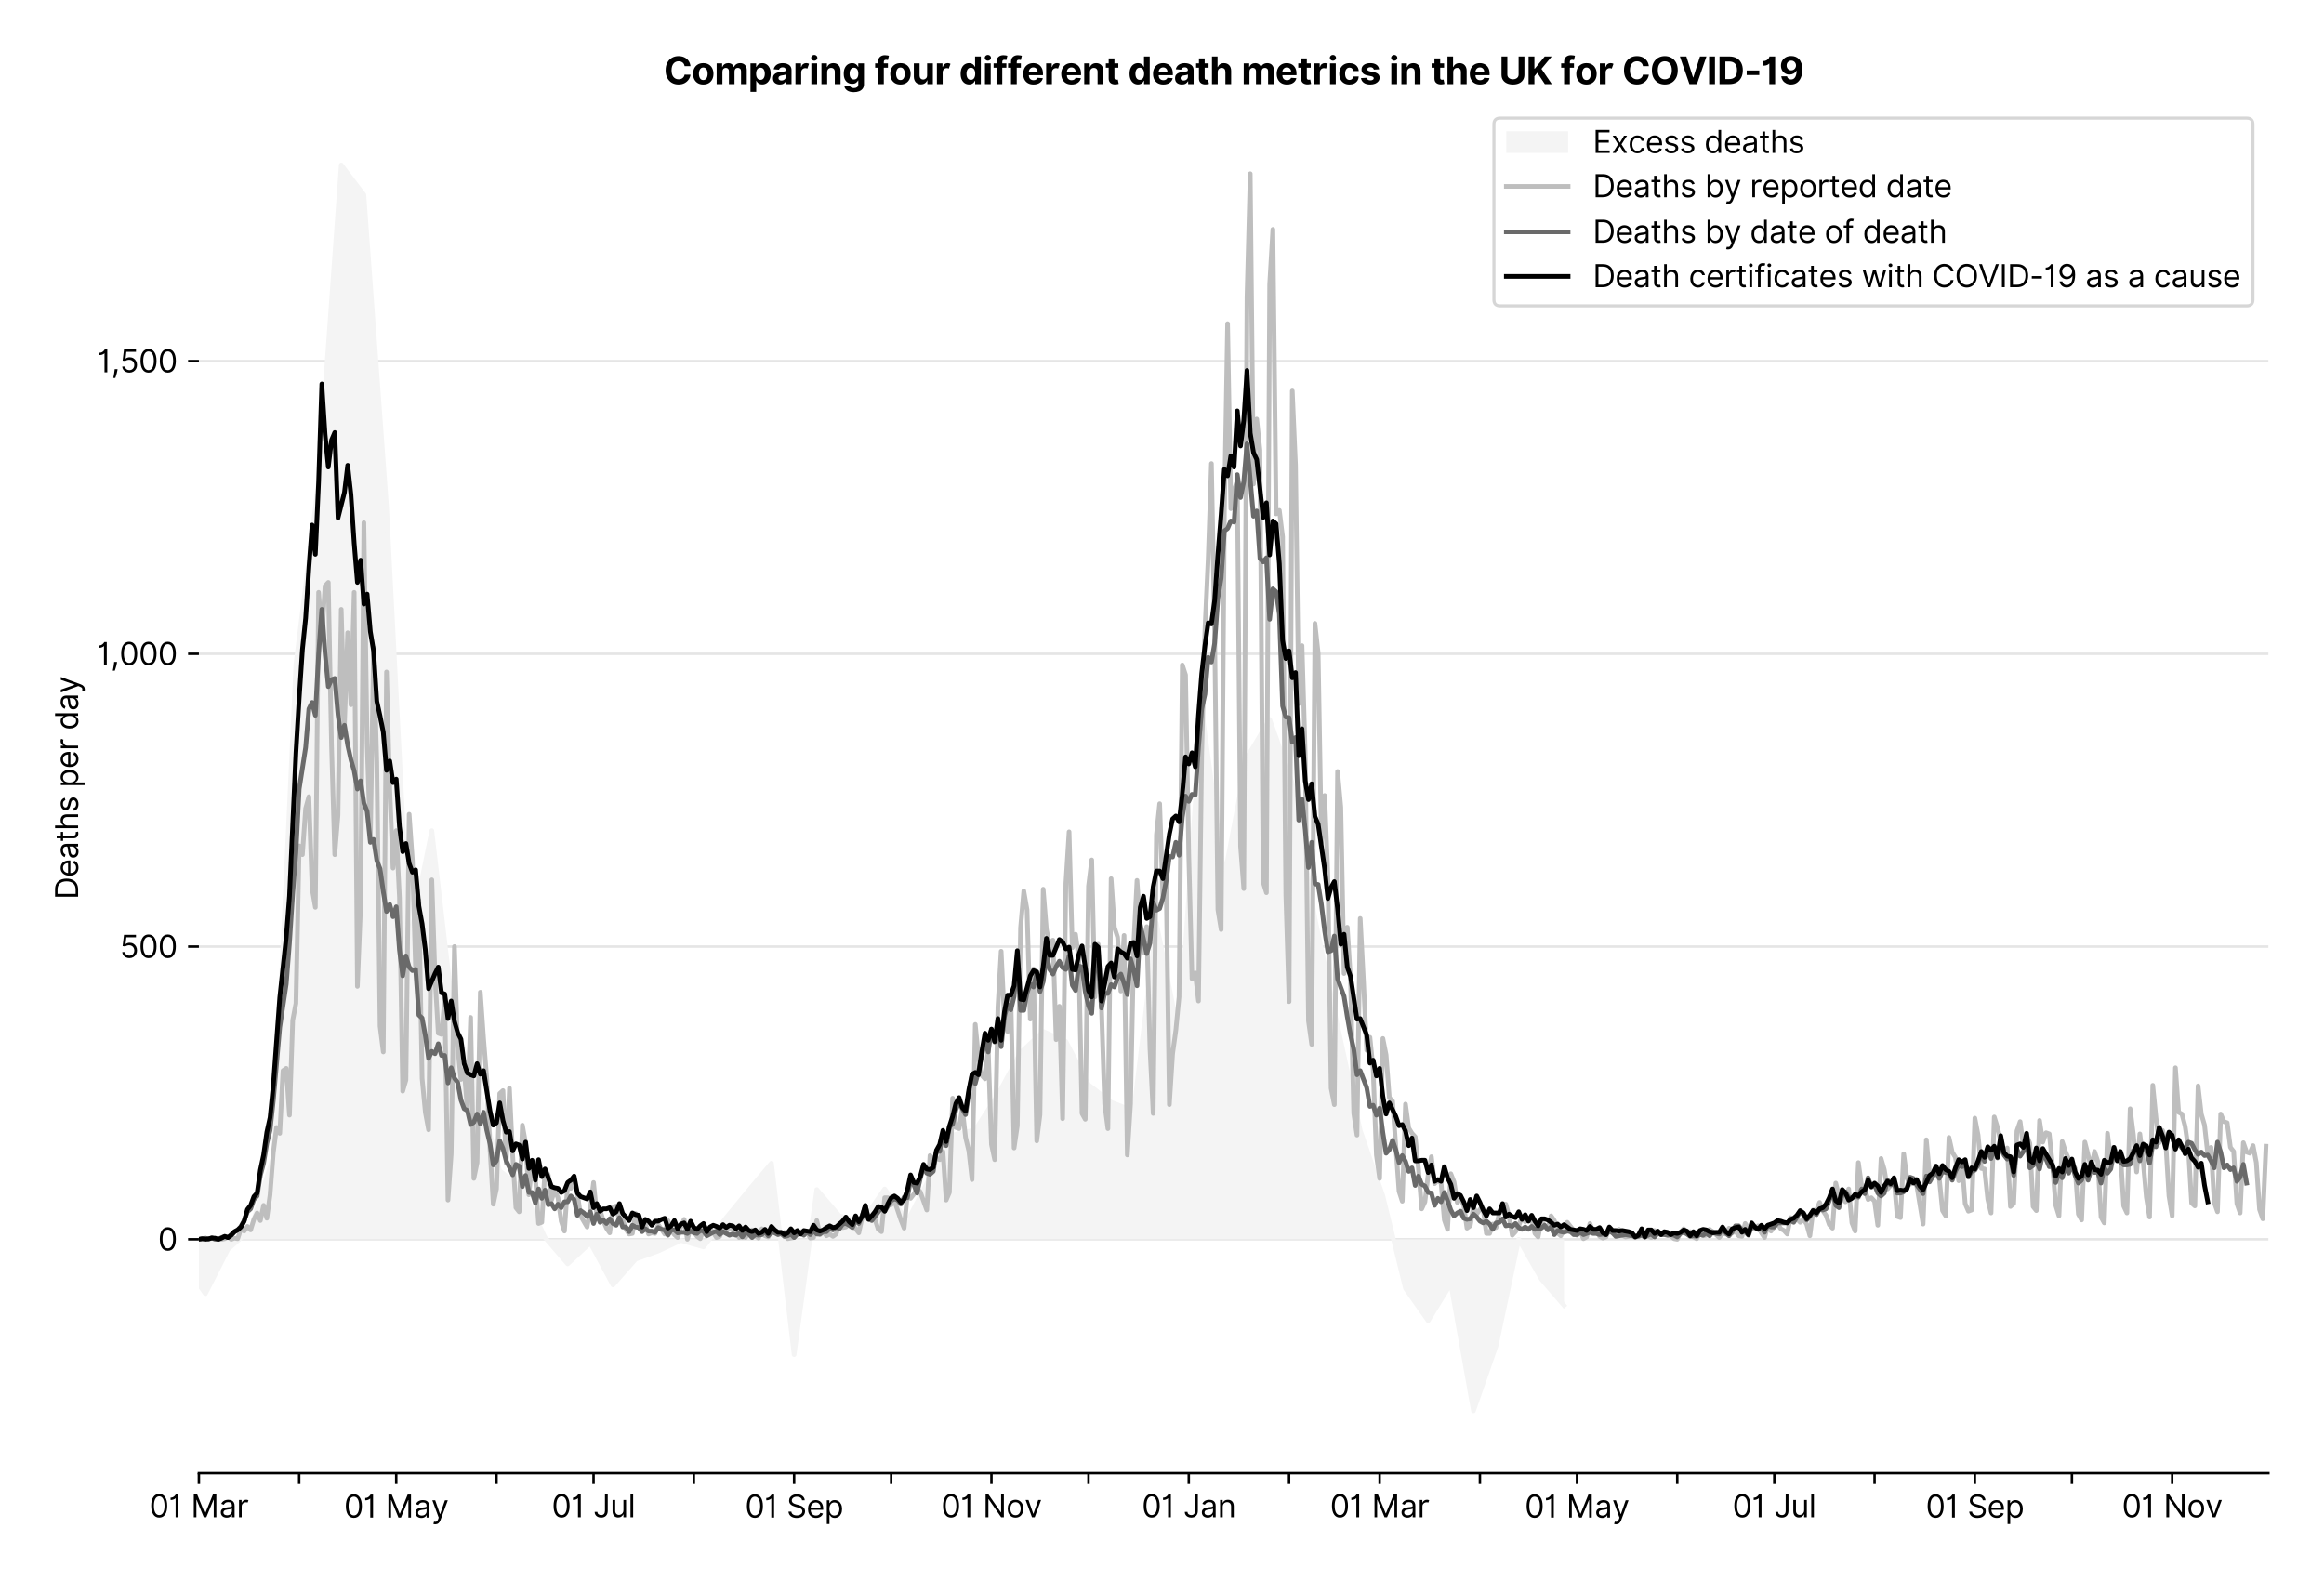 <?xml version="1.0" encoding="utf-8" standalone="no"?>
<!DOCTYPE svg PUBLIC "-//W3C//DTD SVG 1.1//EN"
  "http://www.w3.org/Graphics/SVG/1.1/DTD/svg11.dtd">
<svg xmlns:xlink="http://www.w3.org/1999/xlink" viewBox="0 0 751.956 511.234" xmlns="http://www.w3.org/2000/svg" version="1.1">
 <defs>
  <style type="text/css">*{stroke-linejoin: round; stroke-linecap: butt}</style>
 </defs>
 <g id="figure_1">
  <g id="patch_1">
   <path d="M 0 511.234 
L 751.956 511.234 
L 751.956 0 
L 0 0 
z
" style="fill: #ffffff"/>
  </g>
  <g id="axes_1">
   <g id="patch_2">
    <path d="M 64.356 476.745 
L 733.956 476.745 
L 733.956 33.225 
L 64.356 33.225 
z
" style="fill: #ffffff"/>
   </g>
   <g id="matplotlib.axis_1">
    <g id="xtick_1">
     <g id="line2d_1">
      <defs>
       <path id="ma9f6117d7f" d="M 0 0 
L 0 3.5 
" style="stroke: #000000; stroke-width: 0.8"/>
      </defs>
      <g>
       <use xlink:href="#ma9f6117d7f" x="64.356" y="476.745" style="stroke: #000000; stroke-width: 0.8"/>
      </g>
     </g>
     <g id="text_1">
      <!-- 01 Mar -->
      <g transform="translate(48.32 491.018)scale(0.1 -0.1)">
       <defs>
        <path id="Inter-Regular-30" d="M 2000 -64 
Q 1230 -64 806 561 
Q 382 1186 382 2327 
Q 382 3459 809 4088 
Q 1236 4718 2000 4718 
Q 2764 4718 3191 4088 
Q 3618 3459 3618 2327 
Q 3618 1186 3194 561 
Q 2771 -64 2000 -64 
z
M 2000 436 
Q 2509 436 2791 927 
Q 3073 1418 3073 2327 
Q 3073 3234 2789 3730 
Q 2505 4227 2000 4227 
Q 1496 4227 1211 3730 
Q 927 3234 927 2327 
Q 927 1418 1210 927 
Q 1493 436 2000 436 
z
" transform="scale(0.016)"/>
        <path id="Inter-Regular-31" d="M 1973 4655 
L 1973 0 
L 1409 0 
L 1409 3836 
L 1373 3836 
Q 1341 3773 1209 3692 
Q 1077 3611 868 3551 
Q 659 3491 391 3491 
L 391 3964 
Q 661 3964 859 4061 
Q 1057 4159 1190 4291 
Q 1323 4423 1392 4529 
Q 1461 4636 1473 4655 
L 1973 4655 
z
" transform="scale(0.016)"/>
        <path id="Inter-Regular-20" transform="scale(0.016)"/>
        <path id="Inter-Regular-4d" d="M 564 4655 
L 1236 4655 
L 2818 791 
L 2873 791 
L 4455 4655 
L 5127 4655 
L 5127 0 
L 4600 0 
L 4600 3536 
L 4555 3536 
L 3100 0 
L 2591 0 
L 1136 3536 
L 1091 3536 
L 1091 0 
L 564 0 
L 564 4655 
z
" transform="scale(0.016)"/>
        <path id="Inter-Regular-61" d="M 1518 -82 
Q 1186 -82 916 44 
Q 646 170 486 410 
Q 327 650 327 991 
Q 327 1291 445 1478 
Q 564 1666 761 1773 
Q 959 1880 1199 1933 
Q 1439 1986 1682 2018 
Q 2000 2059 2199 2080 
Q 2398 2102 2490 2154 
Q 2582 2207 2582 2336 
L 2582 2355 
Q 2582 2691 2399 2877 
Q 2216 3064 1846 3064 
Q 1461 3064 1243 2895 
Q 1025 2727 936 2536 
L 427 2718 
Q 564 3036 792 3214 
Q 1021 3393 1292 3464 
Q 1564 3536 1827 3536 
Q 1996 3536 2215 3496 
Q 2434 3457 2640 3334 
Q 2846 3211 2982 2963 
Q 3118 2716 3118 2300 
L 3118 0 
L 2582 0 
L 2582 473 
L 2555 473 
Q 2500 359 2373 229 
Q 2246 100 2034 9 
Q 1823 -82 1518 -82 
z
M 1600 400 
Q 1918 400 2137 525 
Q 2357 650 2469 847 
Q 2582 1045 2582 1264 
L 2582 1755 
Q 2548 1714 2433 1681 
Q 2318 1648 2169 1624 
Q 2021 1600 1881 1583 
Q 1741 1566 1655 1555 
Q 1446 1527 1265 1467 
Q 1084 1407 974 1287 
Q 864 1168 864 964 
Q 864 684 1072 542 
Q 1280 400 1600 400 
z
" transform="scale(0.016)"/>
        <path id="Inter-Regular-72" d="M 491 0 
L 491 3491 
L 1009 3491 
L 1009 2964 
L 1046 2964 
Q 1139 3223 1389 3384 
Q 1639 3545 1955 3545 
Q 2100 3545 2209 3511 
Q 2318 3477 2400 3418 
L 2218 2964 
Q 2161 2993 2085 3010 
Q 2009 3027 1909 3027 
Q 1527 3027 1277 2794 
Q 1027 2561 1027 2209 
L 1027 0 
L 491 0 
z
" transform="scale(0.016)"/>
       </defs>
       <use xlink:href="#Inter-Regular-30"/>
       <use xlink:href="#Inter-Regular-31" x="62.5"/>
       <use xlink:href="#Inter-Regular-20" x="106.676"/>
       <use xlink:href="#Inter-Regular-4d" x="134.801"/>
       <use xlink:href="#Inter-Regular-61" x="225.994"/>
       <use xlink:href="#Inter-Regular-72" x="282.386"/>
      </g>
     </g>
    </g>
    <g id="xtick_2">
     <g id="line2d_2">
      <g>
       <use xlink:href="#ma9f6117d7f" x="96.804" y="476.745" style="stroke: #000000; stroke-width: 0.8"/>
      </g>
     </g>
    </g>
    <g id="xtick_3">
     <g id="line2d_3">
      <g>
       <use xlink:href="#ma9f6117d7f" x="128.204" y="476.745" style="stroke: #000000; stroke-width: 0.8"/>
      </g>
     </g>
     <g id="text_2">
      <!-- 01 May -->
      <g transform="translate(111.301 491.117)scale(0.1 -0.1)">
       <defs>
        <path id="Inter-Regular-79" d="M 818 -1355 
Q 682 -1355 575 -1333 
Q 468 -1311 427 -1291 
L 564 -818 
Q 857 -893 1053 -814 
Q 1250 -736 1391 -345 
L 1509 -18 
L 218 3491 
L 800 3491 
L 1764 709 
L 1800 709 
L 2764 3491 
L 3346 3491 
L 1846 -564 
Q 1550 -1355 818 -1355 
z
" transform="scale(0.016)"/>
       </defs>
       <use xlink:href="#Inter-Regular-30"/>
       <use xlink:href="#Inter-Regular-31" x="62.5"/>
       <use xlink:href="#Inter-Regular-20" x="106.676"/>
       <use xlink:href="#Inter-Regular-4d" x="134.801"/>
       <use xlink:href="#Inter-Regular-61" x="225.994"/>
       <use xlink:href="#Inter-Regular-79" x="282.386"/>
      </g>
     </g>
    </g>
    <g id="xtick_4">
     <g id="line2d_4">
      <g>
       <use xlink:href="#ma9f6117d7f" x="160.651" y="476.745" style="stroke: #000000; stroke-width: 0.8"/>
      </g>
     </g>
    </g>
    <g id="xtick_5">
     <g id="line2d_5">
      <g>
       <use xlink:href="#ma9f6117d7f" x="192.052" y="476.745" style="stroke: #000000; stroke-width: 0.8"/>
      </g>
     </g>
     <g id="text_3">
      <!-- 01 Jul -->
      <g transform="translate(178.508 491.018)scale(0.1 -0.1)">
       <defs>
        <path id="Inter-Regular-4a" d="M 2346 4655 
L 2909 4655 
L 2909 1327 
Q 2909 657 2549 296 
Q 2189 -64 1582 -64 
Q 1200 -64 902 76 
Q 605 216 434 475 
Q 264 734 264 1091 
L 818 1091 
Q 818 795 1034 615 
Q 1250 436 1582 436 
Q 1948 436 2147 664 
Q 2346 893 2346 1327 
L 2346 4655 
z
" transform="scale(0.016)"/>
        <path id="Inter-Regular-75" d="M 2691 1427 
L 2691 3491 
L 3227 3491 
L 3227 0 
L 2691 0 
L 2691 591 
L 2655 591 
Q 2532 325 2273 140 
Q 2014 -45 1618 -45 
Q 1127 -45 809 280 
Q 491 605 491 1273 
L 491 3491 
L 1027 3491 
L 1027 1309 
Q 1027 927 1242 700 
Q 1457 473 1791 473 
Q 1991 473 2199 575 
Q 2407 677 2549 888 
Q 2691 1100 2691 1427 
z
" transform="scale(0.016)"/>
        <path id="Inter-Regular-6c" d="M 1027 4655 
L 1027 0 
L 491 0 
L 491 4655 
L 1027 4655 
z
" transform="scale(0.016)"/>
       </defs>
       <use xlink:href="#Inter-Regular-30"/>
       <use xlink:href="#Inter-Regular-31" x="62.5"/>
       <use xlink:href="#Inter-Regular-20" x="106.676"/>
       <use xlink:href="#Inter-Regular-4a" x="134.801"/>
       <use xlink:href="#Inter-Regular-75" x="189.063"/>
       <use xlink:href="#Inter-Regular-6c" x="247.159"/>
      </g>
     </g>
    </g>
    <g id="xtick_6">
     <g id="line2d_6">
      <g>
       <use xlink:href="#ma9f6117d7f" x="224.499" y="476.745" style="stroke: #000000; stroke-width: 0.8"/>
      </g>
     </g>
    </g>
    <g id="xtick_7">
     <g id="line2d_7">
      <g>
       <use xlink:href="#ma9f6117d7f" x="256.947" y="476.745" style="stroke: #000000; stroke-width: 0.8"/>
      </g>
     </g>
     <g id="text_4">
      <!-- 01 Sep -->
      <g transform="translate(241.059 491.117)scale(0.1 -0.1)">
       <defs>
        <path id="Inter-Regular-53" d="M 3109 3491 
Q 3068 3836 2777 4027 
Q 2486 4218 2064 4218 
Q 1600 4218 1318 3999 
Q 1036 3780 1036 3445 
Q 1036 3195 1189 3042 
Q 1343 2889 1553 2803 
Q 1764 2718 1936 2673 
L 2409 2545 
Q 2591 2498 2815 2414 
Q 3039 2330 3244 2185 
Q 3450 2041 3584 1816 
Q 3718 1591 3718 1264 
Q 3718 886 3521 581 
Q 3325 277 2949 97 
Q 2573 -82 2036 -82 
Q 1286 -82 845 272 
Q 405 627 364 1200 
L 946 1200 
Q 968 936 1124 764 
Q 1280 593 1519 510 
Q 1759 427 2036 427 
Q 2359 427 2616 533 
Q 2873 639 3023 828 
Q 3173 1018 3173 1273 
Q 3173 1505 3043 1650 
Q 2914 1795 2702 1886 
Q 2491 1977 2246 2045 
L 1673 2209 
Q 1127 2366 809 2657 
Q 491 2948 491 3418 
Q 491 3809 703 4101 
Q 916 4393 1276 4555 
Q 1636 4718 2082 4718 
Q 2532 4718 2882 4558 
Q 3232 4398 3437 4120 
Q 3643 3843 3655 3491 
L 3109 3491 
z
" transform="scale(0.016)"/>
        <path id="Inter-Regular-65" d="M 1955 -73 
Q 1450 -73 1085 151 
Q 721 375 524 778 
Q 327 1182 327 1718 
Q 327 2255 524 2665 
Q 721 3075 1074 3305 
Q 1427 3536 1900 3536 
Q 2173 3536 2439 3445 
Q 2705 3355 2923 3151 
Q 3141 2948 3270 2614 
Q 3400 2280 3400 1791 
L 3400 1564 
L 866 1564 
Q 884 1005 1183 707 
Q 1482 409 1955 409 
Q 2271 409 2498 545 
Q 2725 682 2827 955 
L 3346 809 
Q 3223 414 2854 170 
Q 2486 -73 1955 -73 
z
M 866 2027 
L 2855 2027 
Q 2855 2470 2595 2762 
Q 2336 3055 1900 3055 
Q 1593 3055 1368 2911 
Q 1143 2768 1013 2533 
Q 884 2298 866 2027 
z
" transform="scale(0.016)"/>
        <path id="Inter-Regular-70" d="M 491 -1309 
L 491 3491 
L 1009 3491 
L 1009 2936 
L 1073 2936 
Q 1132 3027 1237 3169 
Q 1343 3311 1542 3423 
Q 1741 3536 2082 3536 
Q 2523 3536 2859 3315 
Q 3196 3095 3384 2690 
Q 3573 2286 3573 1736 
Q 3573 1182 3384 776 
Q 3196 370 2861 148 
Q 2527 -73 2091 -73 
Q 1755 -73 1552 39 
Q 1350 152 1241 296 
Q 1132 441 1073 536 
L 1027 536 
L 1027 -1309 
L 491 -1309 
z
M 1018 1745 
Q 1018 1152 1276 780 
Q 1534 409 2018 409 
Q 2355 409 2581 587 
Q 2807 766 2921 1069 
Q 3036 1373 3036 1745 
Q 3036 2114 2923 2410 
Q 2811 2707 2585 2881 
Q 2359 3055 2018 3055 
Q 1527 3055 1272 2693 
Q 1018 2332 1018 1745 
z
" transform="scale(0.016)"/>
       </defs>
       <use xlink:href="#Inter-Regular-30"/>
       <use xlink:href="#Inter-Regular-31" x="62.5"/>
       <use xlink:href="#Inter-Regular-20" x="106.676"/>
       <use xlink:href="#Inter-Regular-53" x="134.801"/>
       <use xlink:href="#Inter-Regular-65" x="198.58"/>
       <use xlink:href="#Inter-Regular-70" x="256.818"/>
      </g>
     </g>
    </g>
    <g id="xtick_8">
     <g id="line2d_8">
      <g>
       <use xlink:href="#ma9f6117d7f" x="288.347" y="476.745" style="stroke: #000000; stroke-width: 0.8"/>
      </g>
     </g>
    </g>
    <g id="xtick_9">
     <g id="line2d_9">
      <g>
       <use xlink:href="#ma9f6117d7f" x="320.794" y="476.745" style="stroke: #000000; stroke-width: 0.8"/>
      </g>
     </g>
     <g id="text_5">
      <!-- 01 Nov -->
      <g transform="translate(304.523 491.018)scale(0.1 -0.1)">
       <defs>
        <path id="Inter-Regular-4e" d="M 4255 4655 
L 4255 0 
L 3709 0 
L 1173 3655 
L 1127 3655 
L 1127 0 
L 564 0 
L 564 4655 
L 1109 4655 
L 3655 991 
L 3700 991 
L 3700 4655 
L 4255 4655 
z
" transform="scale(0.016)"/>
        <path id="Inter-Regular-6f" d="M 1909 -73 
Q 1436 -73 1080 152 
Q 725 377 526 781 
Q 327 1186 327 1727 
Q 327 2273 526 2679 
Q 725 3086 1080 3311 
Q 1436 3536 1909 3536 
Q 2382 3536 2737 3311 
Q 3093 3086 3292 2679 
Q 3491 2273 3491 1727 
Q 3491 1186 3292 781 
Q 3093 377 2737 152 
Q 2382 -73 1909 -73 
z
M 1909 409 
Q 2268 409 2500 593 
Q 2732 777 2843 1077 
Q 2955 1377 2955 1727 
Q 2955 2077 2843 2379 
Q 2732 2682 2500 2868 
Q 2268 3055 1909 3055 
Q 1550 3055 1318 2868 
Q 1086 2682 975 2379 
Q 864 2077 864 1727 
Q 864 1377 975 1077 
Q 1086 777 1318 593 
Q 1550 409 1909 409 
z
" transform="scale(0.016)"/>
        <path id="Inter-Regular-76" d="M 3346 3491 
L 2055 0 
L 1509 0 
L 218 3491 
L 800 3491 
L 1764 709 
L 1800 709 
L 2764 3491 
L 3346 3491 
z
" transform="scale(0.016)"/>
       </defs>
       <use xlink:href="#Inter-Regular-30"/>
       <use xlink:href="#Inter-Regular-31" x="62.5"/>
       <use xlink:href="#Inter-Regular-20" x="106.676"/>
       <use xlink:href="#Inter-Regular-4e" x="134.801"/>
       <use xlink:href="#Inter-Regular-6f" x="210.085"/>
       <use xlink:href="#Inter-Regular-76" x="269.744"/>
      </g>
     </g>
    </g>
    <g id="xtick_10">
     <g id="line2d_10">
      <g>
       <use xlink:href="#ma9f6117d7f" x="352.195" y="476.745" style="stroke: #000000; stroke-width: 0.8"/>
      </g>
     </g>
    </g>
    <g id="xtick_11">
     <g id="line2d_11">
      <g>
       <use xlink:href="#ma9f6117d7f" x="384.642" y="476.745" style="stroke: #000000; stroke-width: 0.8"/>
      </g>
     </g>
     <g id="text_6">
      <!-- 01 Jan -->
      <g transform="translate(369.443 491.018)scale(0.1 -0.1)">
       <defs>
        <path id="Inter-Regular-6e" d="M 1027 2100 
L 1027 0 
L 491 0 
L 491 3491 
L 1009 3491 
L 1009 2945 
L 1055 2945 
Q 1177 3211 1427 3373 
Q 1677 3536 2073 3536 
Q 2602 3536 2928 3211 
Q 3255 2886 3255 2218 
L 3255 0 
L 2718 0 
L 2718 2182 
Q 2718 2593 2504 2824 
Q 2291 3055 1918 3055 
Q 1534 3055 1280 2806 
Q 1027 2557 1027 2100 
z
" transform="scale(0.016)"/>
       </defs>
       <use xlink:href="#Inter-Regular-30"/>
       <use xlink:href="#Inter-Regular-31" x="62.5"/>
       <use xlink:href="#Inter-Regular-20" x="106.676"/>
       <use xlink:href="#Inter-Regular-4a" x="134.801"/>
       <use xlink:href="#Inter-Regular-61" x="189.063"/>
       <use xlink:href="#Inter-Regular-6e" x="245.455"/>
      </g>
     </g>
    </g>
    <g id="xtick_12">
     <g id="line2d_12">
      <g>
       <use xlink:href="#ma9f6117d7f" x="417.09" y="476.745" style="stroke: #000000; stroke-width: 0.8"/>
      </g>
     </g>
    </g>
    <g id="xtick_13">
     <g id="line2d_13">
      <g>
       <use xlink:href="#ma9f6117d7f" x="446.397" y="476.745" style="stroke: #000000; stroke-width: 0.8"/>
      </g>
     </g>
     <g id="text_7">
      <!-- 01 Mar -->
      <g transform="translate(430.36 491.018)scale(0.1 -0.1)">
       <use xlink:href="#Inter-Regular-30"/>
       <use xlink:href="#Inter-Regular-31" x="62.5"/>
       <use xlink:href="#Inter-Regular-20" x="106.676"/>
       <use xlink:href="#Inter-Regular-4d" x="134.801"/>
       <use xlink:href="#Inter-Regular-61" x="225.994"/>
       <use xlink:href="#Inter-Regular-72" x="282.386"/>
      </g>
     </g>
    </g>
    <g id="xtick_14">
     <g id="line2d_14">
      <g>
       <use xlink:href="#ma9f6117d7f" x="478.844" y="476.745" style="stroke: #000000; stroke-width: 0.8"/>
      </g>
     </g>
    </g>
    <g id="xtick_15">
     <g id="line2d_15">
      <g>
       <use xlink:href="#ma9f6117d7f" x="510.245" y="476.745" style="stroke: #000000; stroke-width: 0.8"/>
      </g>
     </g>
     <g id="text_8">
      <!-- 01 May -->
      <g transform="translate(493.342 491.117)scale(0.1 -0.1)">
       <use xlink:href="#Inter-Regular-30"/>
       <use xlink:href="#Inter-Regular-31" x="62.5"/>
       <use xlink:href="#Inter-Regular-20" x="106.676"/>
       <use xlink:href="#Inter-Regular-4d" x="134.801"/>
       <use xlink:href="#Inter-Regular-61" x="225.994"/>
       <use xlink:href="#Inter-Regular-79" x="282.386"/>
      </g>
     </g>
    </g>
    <g id="xtick_16">
     <g id="line2d_16">
      <g>
       <use xlink:href="#ma9f6117d7f" x="542.692" y="476.745" style="stroke: #000000; stroke-width: 0.8"/>
      </g>
     </g>
    </g>
    <g id="xtick_17">
     <g id="line2d_17">
      <g>
       <use xlink:href="#ma9f6117d7f" x="574.093" y="476.745" style="stroke: #000000; stroke-width: 0.8"/>
      </g>
     </g>
     <g id="text_9">
      <!-- 01 Jul -->
      <g transform="translate(560.549 491.018)scale(0.1 -0.1)">
       <use xlink:href="#Inter-Regular-30"/>
       <use xlink:href="#Inter-Regular-31" x="62.5"/>
       <use xlink:href="#Inter-Regular-20" x="106.676"/>
       <use xlink:href="#Inter-Regular-4a" x="134.801"/>
       <use xlink:href="#Inter-Regular-75" x="189.063"/>
       <use xlink:href="#Inter-Regular-6c" x="247.159"/>
      </g>
     </g>
    </g>
    <g id="xtick_18">
     <g id="line2d_18">
      <g>
       <use xlink:href="#ma9f6117d7f" x="606.54" y="476.745" style="stroke: #000000; stroke-width: 0.8"/>
      </g>
     </g>
    </g>
    <g id="xtick_19">
     <g id="line2d_19">
      <g>
       <use xlink:href="#ma9f6117d7f" x="638.987" y="476.745" style="stroke: #000000; stroke-width: 0.8"/>
      </g>
     </g>
     <g id="text_10">
      <!-- 01 Sep -->
      <g transform="translate(623.1 491.117)scale(0.1 -0.1)">
       <use xlink:href="#Inter-Regular-30"/>
       <use xlink:href="#Inter-Regular-31" x="62.5"/>
       <use xlink:href="#Inter-Regular-20" x="106.676"/>
       <use xlink:href="#Inter-Regular-53" x="134.801"/>
       <use xlink:href="#Inter-Regular-65" x="198.58"/>
       <use xlink:href="#Inter-Regular-70" x="256.818"/>
      </g>
     </g>
    </g>
    <g id="xtick_20">
     <g id="line2d_20">
      <g>
       <use xlink:href="#ma9f6117d7f" x="670.388" y="476.745" style="stroke: #000000; stroke-width: 0.8"/>
      </g>
     </g>
    </g>
    <g id="xtick_21">
     <g id="line2d_21">
      <g>
       <use xlink:href="#ma9f6117d7f" x="702.835" y="476.745" style="stroke: #000000; stroke-width: 0.8"/>
      </g>
     </g>
     <g id="text_11">
      <!-- 01 Nov -->
      <g transform="translate(686.564 491.018)scale(0.1 -0.1)">
       <use xlink:href="#Inter-Regular-30"/>
       <use xlink:href="#Inter-Regular-31" x="62.5"/>
       <use xlink:href="#Inter-Regular-20" x="106.676"/>
       <use xlink:href="#Inter-Regular-4e" x="134.801"/>
       <use xlink:href="#Inter-Regular-6f" x="210.085"/>
       <use xlink:href="#Inter-Regular-76" x="269.744"/>
      </g>
     </g>
    </g>
   </g>
   <g id="matplotlib.axis_2">
    <g id="ytick_1">
     <g id="line2d_22">
      <path d="M 64.356 401.069 
L 733.956 401.069 
" clip-path="url(#p4516120313)" style="fill: none; stroke: #e5e5e5; stroke-width: 0.8; stroke-linecap: square"/>
     </g>
     <g id="line2d_23">
      <defs>
       <path id="mc2e4cfe962" d="M 0 0 
L -3.5 0 
" style="stroke: #000000; stroke-width: 0.8"/>
      </defs>
      <g>
       <use xlink:href="#mc2e4cfe962" x="64.356" y="401.069" style="stroke: #000000; stroke-width: 0.8"/>
      </g>
     </g>
     <g id="text_12">
      <!-- 0 -->
      <g transform="translate(51.106 404.706)scale(0.1 -0.1)">
       <use xlink:href="#Inter-Regular-30"/>
      </g>
     </g>
    </g>
    <g id="ytick_2">
     <g id="line2d_24">
      <path d="M 64.356 306.332 
L 733.956 306.332 
" clip-path="url(#p4516120313)" style="fill: none; stroke: #e5e5e5; stroke-width: 0.8; stroke-linecap: square"/>
     </g>
     <g id="line2d_25">
      <g>
       <use xlink:href="#mc2e4cfe962" x="64.356" y="306.332" style="stroke: #000000; stroke-width: 0.8"/>
      </g>
     </g>
     <g id="text_13">
      <!-- 500 -->
      <g transform="translate(38.777 309.969)scale(0.1 -0.1)">
       <defs>
        <path id="Inter-Regular-35" d="M 1936 -64 
Q 1536 -64 1216 95 
Q 896 255 702 532 
Q 509 809 491 1164 
L 1036 1164 
Q 1068 848 1324 642 
Q 1580 436 1936 436 
Q 2223 436 2447 570 
Q 2671 705 2799 940 
Q 2927 1175 2927 1473 
Q 2927 1777 2794 2017 
Q 2661 2257 2429 2395 
Q 2198 2534 1900 2536 
Q 1686 2539 1461 2472 
Q 1236 2405 1091 2300 
L 564 2364 
L 846 4655 
L 3264 4655 
L 3264 4155 
L 1318 4155 
L 1155 2782 
L 1182 2782 
Q 1325 2895 1541 2970 
Q 1757 3045 1991 3045 
Q 2418 3045 2753 2842 
Q 3089 2639 3281 2286 
Q 3473 1934 3473 1482 
Q 3473 1036 3274 687 
Q 3075 339 2727 137 
Q 2380 -64 1936 -64 
z
" transform="scale(0.016)"/>
       </defs>
       <use xlink:href="#Inter-Regular-35"/>
       <use xlink:href="#Inter-Regular-30" x="60.795"/>
       <use xlink:href="#Inter-Regular-30" x="123.295"/>
      </g>
     </g>
    </g>
    <g id="ytick_3">
     <g id="line2d_26">
      <path d="M 64.356 211.596 
L 733.956 211.596 
" clip-path="url(#p4516120313)" style="fill: none; stroke: #e5e5e5; stroke-width: 0.8; stroke-linecap: square"/>
     </g>
     <g id="line2d_27">
      <g>
       <use xlink:href="#mc2e4cfe962" x="64.356" y="211.596" style="stroke: #000000; stroke-width: 0.8"/>
      </g>
     </g>
     <g id="text_14">
      <!-- 1,000 -->
      <g transform="translate(31.391 215.232)scale(0.1 -0.1)">
       <defs>
        <path id="Inter-Regular-2c" d="M 1291 636 
L 1255 391 
Q 1216 132 1137 -163 
Q 1059 -459 975 -720 
Q 891 -982 836 -1136 
L 427 -1136 
Q 457 -991 504 -752 
Q 552 -514 601 -219 
Q 650 75 682 382 
L 709 636 
L 1291 636 
z
" transform="scale(0.016)"/>
       </defs>
       <use xlink:href="#Inter-Regular-31"/>
       <use xlink:href="#Inter-Regular-2c" x="44.176"/>
       <use xlink:href="#Inter-Regular-30" x="72.159"/>
       <use xlink:href="#Inter-Regular-30" x="134.659"/>
       <use xlink:href="#Inter-Regular-30" x="197.159"/>
      </g>
     </g>
    </g>
    <g id="ytick_4">
     <g id="line2d_28">
      <path d="M 64.356 116.859 
L 733.956 116.859 
" clip-path="url(#p4516120313)" style="fill: none; stroke: #e5e5e5; stroke-width: 0.8; stroke-linecap: square"/>
     </g>
     <g id="line2d_29">
      <g>
       <use xlink:href="#mc2e4cfe962" x="64.356" y="116.859" style="stroke: #000000; stroke-width: 0.8"/>
      </g>
     </g>
     <g id="text_15">
      <!-- 1,500 -->
      <g transform="translate(31.561 120.495)scale(0.1 -0.1)">
       <use xlink:href="#Inter-Regular-31"/>
       <use xlink:href="#Inter-Regular-2c" x="44.176"/>
       <use xlink:href="#Inter-Regular-35" x="72.159"/>
       <use xlink:href="#Inter-Regular-30" x="132.955"/>
       <use xlink:href="#Inter-Regular-30" x="195.455"/>
      </g>
     </g>
    </g>
    <g id="text_16">
     <!-- Deaths per day -->
     <g transform="translate(25.273 291.094)rotate(-90)scale(0.1 -0.1)">
      <defs>
       <path id="Inter-Regular-44" d="M 2000 0 
L 564 0 
L 564 4655 
L 2064 4655 
Q 2741 4655 3223 4376 
Q 3705 4098 3961 3578 
Q 4218 3059 4218 2336 
Q 4218 1609 3959 1085 
Q 3700 561 3204 280 
Q 2709 0 2000 0 
z
M 1127 500 
L 1964 500 
Q 2830 500 3251 992 
Q 3673 1484 3673 2336 
Q 3673 3182 3259 3668 
Q 2846 4155 2027 4155 
L 1127 4155 
L 1127 500 
z
" transform="scale(0.016)"/>
       <path id="Inter-Regular-74" d="M 2009 3491 
L 2009 3036 
L 1264 3036 
L 1264 1000 
Q 1264 773 1331 660 
Q 1398 548 1503 510 
Q 1609 473 1727 473 
Q 1816 473 1873 483 
Q 1930 493 1964 500 
L 2073 18 
Q 2018 -2 1920 -23 
Q 1823 -45 1673 -45 
Q 1446 -45 1228 52 
Q 1011 150 869 350 
Q 727 550 727 855 
L 727 3036 
L 200 3036 
L 200 3491 
L 727 3491 
L 727 4327 
L 1264 4327 
L 1264 3491 
L 2009 3491 
z
" transform="scale(0.016)"/>
       <path id="Inter-Regular-68" d="M 1027 2100 
L 1027 0 
L 491 0 
L 491 4655 
L 1027 4655 
L 1027 2945 
L 1073 2945 
Q 1196 3216 1442 3376 
Q 1689 3536 2100 3536 
Q 2636 3536 2963 3213 
Q 3291 2891 3291 2218 
L 3291 0 
L 2755 0 
L 2755 2182 
Q 2755 2598 2540 2826 
Q 2325 3055 1946 3055 
Q 1548 3055 1287 2806 
Q 1027 2557 1027 2100 
z
" transform="scale(0.016)"/>
       <path id="Inter-Regular-73" d="M 2964 2709 
L 2482 2573 
Q 2411 2755 2245 2914 
Q 2080 3073 1727 3073 
Q 1407 3073 1194 2926 
Q 982 2780 982 2555 
Q 982 2355 1127 2239 
Q 1273 2123 1582 2045 
L 2100 1918 
Q 3027 1691 3027 973 
Q 3027 673 2855 436 
Q 2684 200 2377 63 
Q 2071 -73 1664 -73 
Q 1130 -73 780 159 
Q 430 391 336 836 
L 846 964 
Q 989 400 1655 400 
Q 2030 400 2251 560 
Q 2473 720 2473 945 
Q 2473 1316 1955 1436 
L 1373 1573 
Q 893 1686 669 1926 
Q 446 2166 446 2527 
Q 446 2823 613 3050 
Q 780 3277 1069 3406 
Q 1359 3536 1727 3536 
Q 2246 3536 2542 3309 
Q 2839 3082 2964 2709 
z
" transform="scale(0.016)"/>
       <path id="Inter-Regular-64" d="M 1809 -73 
Q 1373 -73 1039 148 
Q 705 370 516 776 
Q 327 1182 327 1736 
Q 327 2286 516 2690 
Q 705 3095 1041 3315 
Q 1377 3536 1818 3536 
Q 2159 3536 2358 3423 
Q 2557 3311 2662 3169 
Q 2768 3027 2827 2936 
L 2873 2936 
L 2873 4655 
L 3409 4655 
L 3409 0 
L 2891 0 
L 2891 536 
L 2827 536 
Q 2768 441 2659 296 
Q 2550 152 2348 39 
Q 2146 -73 1809 -73 
z
M 1882 409 
Q 2366 409 2624 780 
Q 2882 1152 2882 1745 
Q 2882 2332 2627 2693 
Q 2373 3055 1882 3055 
Q 1541 3055 1315 2881 
Q 1089 2707 976 2410 
Q 864 2114 864 1745 
Q 864 1373 978 1069 
Q 1093 766 1319 587 
Q 1546 409 1882 409 
z
" transform="scale(0.016)"/>
      </defs>
      <use xlink:href="#Inter-Regular-44"/>
      <use xlink:href="#Inter-Regular-65" x="71.875"/>
      <use xlink:href="#Inter-Regular-61" x="130.114"/>
      <use xlink:href="#Inter-Regular-74" x="186.506"/>
      <use xlink:href="#Inter-Regular-68" x="222.869"/>
      <use xlink:href="#Inter-Regular-73" x="281.96"/>
      <use xlink:href="#Inter-Regular-20" x="334.233"/>
      <use xlink:href="#Inter-Regular-70" x="362.358"/>
      <use xlink:href="#Inter-Regular-65" x="423.296"/>
      <use xlink:href="#Inter-Regular-72" x="481.534"/>
      <use xlink:href="#Inter-Regular-20" x="519.886"/>
      <use xlink:href="#Inter-Regular-64" x="548.011"/>
      <use xlink:href="#Inter-Regular-61" x="610.085"/>
      <use xlink:href="#Inter-Regular-79" x="666.477"/>
     </g>
    </g>
   </g>
   <g id="PolyCollection_1">
    <path d="M 0.508 401.069 
L 0.508 401.069 
L 7.835 401.069 
L 15.162 401.069 
L 22.489 401.069 
L 29.816 401.069 
L 37.142 401.069 
L 44.469 401.069 
L 51.796 401.069 
L 59.123 401.069 
L 66.45 401.069 
L 73.776 401.069 
L 81.103 401.069 
L 88.43 401.069 
L 95.757 401.069 
L 103.084 401.069 
L 110.41 401.069 
L 117.737 401.069 
L 125.064 401.069 
L 132.391 401.069 
L 139.718 401.069 
L 147.044 401.069 
L 154.371 401.069 
L 161.698 401.069 
L 169.025 401.069 
L 176.352 401.069 
L 183.679 401.069 
L 191.005 401.069 
L 198.332 401.069 
L 205.659 401.069 
L 212.986 401.069 
L 220.313 401.069 
L 227.639 401.069 
L 234.966 401.069 
L 242.293 401.069 
L 249.62 401.069 
L 256.947 401.069 
L 264.273 401.069 
L 271.6 401.069 
L 278.927 401.069 
L 286.254 401.069 
L 293.581 401.069 
L 300.907 401.069 
L 308.234 401.069 
L 315.561 401.069 
L 322.888 401.069 
L 330.215 401.069 
L 337.541 401.069 
L 344.868 401.069 
L 352.195 401.069 
L 359.522 401.069 
L 366.849 401.069 
L 374.175 401.069 
L 381.502 401.069 
L 388.829 401.069 
L 396.156 401.069 
L 403.483 401.069 
L 410.809 401.069 
L 418.136 401.069 
L 425.463 401.069 
L 432.79 401.069 
L 440.117 401.069 
L 447.443 401.069 
L 454.77 401.069 
L 462.097 401.069 
L 469.424 401.069 
L 476.751 401.069 
L 484.078 401.069 
L 491.404 401.069 
L 498.731 401.069 
L 506.058 401.069 
L 506.058 401.069 
L 506.058 422.48 
L 498.731 413.953 
L 491.404 401.069 
L 484.078 435.553 
L 476.751 456.585 
L 469.424 415.469 
L 462.097 427.406 
L 454.77 416.985 
L 447.443 387.048 
L 440.117 365.827 
L 432.79 332.101 
L 425.463 297.238 
L 418.136 253.469 
L 410.809 232.817 
L 403.483 245.132 
L 396.156 283.785 
L 388.829 229.785 
L 381.502 335.511 
L 374.175 298.753 
L 366.849 359.574 
L 359.522 356.732 
L 352.195 351.048 
L 344.868 337.027 
L 337.541 333.806 
L 330.215 340.627 
L 322.888 354.269 
L 315.561 365.638 
L 308.234 367.343 
L 300.907 380.985 
L 293.581 395.196 
L 286.254 384.774 
L 278.927 395.385 
L 271.6 393.49 
L 264.273 384.964 
L 256.947 438.396 
L 249.62 376.438 
L 242.293 385.153 
L 234.966 394.059 
L 227.639 403.532 
L 220.313 401.448 
L 212.986 404.859 
L 205.659 407.511 
L 198.332 415.848 
L 191.005 402.206 
L 183.679 409.027 
L 176.352 400.501 
L 169.025 384.585 
L 161.698 378.901 
L 154.371 351.048 
L 147.044 331.532 
L 139.718 268.817 
L 132.391 305.006 
L 125.064 163.659 
L 117.737 63.048 
L 110.41 53.385 
L 103.084 155.701 
L 95.757 214.817 
L 88.43 374.353 
L 81.103 397.848 
L 73.776 404.29 
L 66.45 418.69 
L 59.123 408.269 
L 51.796 419.827 
L 44.469 418.311 
L 37.142 422.29 
L 29.816 417.174 
L 22.489 424.185 
L 15.162 407.322 
L 7.835 392.543 
L 0.508 399.743 
z
" clip-path="url(#p4516120313)" style="fill: #f4f4f4"/>
   </g>
   <g id="line2d_30">
    <path d="M 0.508 399.743 
L 7.835 392.543 
L 15.162 407.322 
L 22.489 424.185 
L 29.816 417.174 
L 37.142 422.29 
L 44.469 418.311 
L 51.796 419.827 
L 59.123 408.269 
L 66.45 418.69 
L 73.776 404.29 
L 81.103 397.848 
L 88.43 374.353 
L 95.757 214.817 
L 103.084 155.701 
L 110.41 53.385 
L 117.737 63.048 
L 125.064 163.659 
L 132.391 305.006 
L 139.718 268.817 
L 147.044 331.532 
L 154.371 351.048 
L 161.698 378.901 
L 169.025 384.585 
L 176.352 400.501 
L 183.679 409.027 
L 191.005 402.206 
L 198.332 415.848 
L 205.659 407.511 
L 212.986 404.859 
L 220.313 401.448 
L 227.639 403.532 
L 234.966 394.059 
L 242.293 385.153 
L 249.62 376.438 
L 256.947 438.396 
L 264.273 384.964 
L 271.6 393.49 
L 278.927 395.385 
L 286.254 384.774 
L 293.581 395.196 
L 300.907 380.985 
L 308.234 367.343 
L 315.561 365.638 
L 322.888 354.269 
L 330.215 340.627 
L 337.541 333.806 
L 344.868 337.027 
L 352.195 351.048 
L 359.522 356.732 
L 366.849 359.574 
L 374.175 298.753 
L 381.502 335.511 
L 388.829 229.785 
L 396.156 283.785 
L 403.483 245.132 
L 410.809 232.817 
L 418.136 253.469 
L 425.463 297.238 
L 432.79 332.101 
L 440.117 365.827 
L 447.443 387.048 
L 454.77 416.985 
L 462.097 427.406 
L 469.424 415.469 
L 476.751 456.585 
L 484.078 435.553 
L 491.404 401.069 
L 498.731 413.953 
L 506.058 422.48 
" clip-path="url(#p4516120313)" style="fill: none; stroke: #f4f4f4; stroke-width: 1.5; stroke-linecap: square"/>
   </g>
   <g id="line2d_31">
    <path d="M 69.59 400.88 
L 70.636 400.88 
L 71.683 401.069 
L 72.73 400.88 
L 73.776 400.311 
L 74.823 401.069 
L 75.87 400.69 
L 76.916 400.88 
L 77.963 397.659 
L 79.01 398.417 
L 80.057 396.901 
L 81.103 398.038 
L 82.15 394.627 
L 83.197 392.543 
L 84.243 395.006 
L 85.29 390.08 
L 86.337 394.248 
L 87.383 386.669 
L 88.43 373.027 
L 89.477 364.88 
L 90.523 366.774 
L 91.57 346.501 
L 92.617 345.743 
L 93.663 360.901 
L 94.71 330.206 
L 95.757 324.711 
L 96.804 273.743 
L 97.85 276.585 
L 98.897 261.617 
L 99.944 257.827 
L 100.99 287.574 
L 102.037 293.638 
L 103.084 191.701 
L 104.13 205.911 
L 105.177 189.617 
L 106.224 188.48 
L 107.27 241.343 
L 108.317 276.585 
L 109.364 263.89 
L 110.41 197.196 
L 111.457 234.332 
L 112.504 204.774 
L 113.551 228.08 
L 114.597 191.701 
L 115.644 319.217 
L 116.691 293.069 
L 117.737 169.153 
L 118.784 240.585 
L 119.831 271.848 
L 120.877 209.701 
L 121.924 246.648 
L 122.971 332.101 
L 124.017 340.438 
L 125.064 217.469 
L 126.111 255.364 
L 127.157 280.943 
L 128.204 268.817 
L 129.251 290.417 
L 130.297 353.132 
L 131.344 349.532 
L 132.391 263.511 
L 133.438 278.48 
L 134.484 314.29 
L 135.531 291.364 
L 136.578 348.964 
L 137.624 359.953 
L 138.671 365.638 
L 139.718 284.732 
L 140.764 316.374 
L 141.811 334.374 
L 142.858 334.753 
L 143.904 323.196 
L 144.951 388.374 
L 145.998 373.406 
L 147.044 306.332 
L 148.091 338.922 
L 149.138 349.343 
L 150.185 345.932 
L 151.231 359.385 
L 152.278 329.259 
L 153.325 381.364 
L 154.371 376.248 
L 155.418 321.111 
L 156.465 336.08 
L 157.511 349.153 
L 158.558 371.89 
L 159.605 389.701 
L 160.651 384.774 
L 161.698 353.89 
L 162.745 352.943 
L 163.791 376.438 
L 164.838 352.185 
L 165.885 373.974 
L 166.932 390.838 
L 167.978 392.164 
L 169.025 364.122 
L 170.072 369.996 
L 171.118 386.669 
L 172.165 376.248 
L 173.212 380.796 
L 174.258 395.953 
L 175.305 395.574 
L 176.352 378.332 
L 177.398 380.227 
L 178.445 388.374 
L 179.492 385.153 
L 180.538 387.617 
L 181.585 395.196 
L 182.632 398.417 
L 183.679 383.259 
L 184.725 384.585 
L 185.772 382.311 
L 186.819 386.101 
L 187.865 393.49 
L 189.959 397.09 
L 191.005 391.027 
L 192.052 382.69 
L 193.099 393.301 
L 194.145 391.596 
L 195.192 395.006 
L 196.239 397.469 
L 197.285 398.985 
L 198.332 390.838 
L 199.379 390.269 
L 200.425 395.196 
L 201.472 394.627 
L 202.519 397.848 
L 203.566 399.364 
L 204.612 399.174 
L 205.659 392.732 
L 206.706 396.143 
L 207.752 396.522 
L 208.799 396.143 
L 209.846 399.364 
L 210.892 398.985 
L 211.939 399.174 
L 212.986 396.332 
L 215.079 399.364 
L 216.126 395.006 
L 217.172 398.227 
L 218.219 399.553 
L 219.266 400.501 
L 220.313 397.09 
L 221.359 394.627 
L 222.406 401.069 
L 223.453 397.28 
L 224.499 398.606 
L 225.546 400.122 
L 226.593 400.88 
L 227.639 397.659 
L 228.686 398.417 
L 229.733 397.659 
L 230.779 398.796 
L 231.826 400.501 
L 232.873 400.122 
L 233.919 397.659 
L 234.966 398.606 
L 236.013 397.28 
L 237.06 397.659 
L 238.106 398.985 
L 239.153 400.501 
L 240.2 400.122 
L 241.246 400.501 
L 242.293 398.796 
L 243.34 398.038 
L 244.386 399.932 
L 245.433 400.69 
L 246.48 397.659 
L 247.526 399.932 
L 248.573 400.311 
L 249.62 398.038 
L 250.666 398.038 
L 251.713 398.796 
L 252.76 399.364 
L 253.806 398.796 
L 254.853 400.88 
L 256.947 400.501 
L 257.993 399.174 
L 259.04 398.606 
L 260.087 399.174 
L 261.133 398.796 
L 262.18 400.69 
L 263.227 400.501 
L 264.273 395.006 
L 265.32 399.553 
L 266.367 398.417 
L 267.413 399.932 
L 268.46 399.364 
L 269.507 400.122 
L 270.553 399.364 
L 271.6 395.953 
L 272.647 397.28 
L 273.694 397.09 
L 274.74 395.953 
L 275.787 395.953 
L 276.834 397.659 
L 277.88 398.985 
L 278.927 394.059 
L 279.974 394.059 
L 281.02 393.49 
L 282.067 394.438 
L 283.114 394.627 
L 284.16 397.848 
L 285.207 398.606 
L 286.254 387.617 
L 287.3 387.617 
L 288.347 389.89 
L 289.394 388.564 
L 291.487 394.817 
L 292.534 397.469 
L 293.581 386.669 
L 294.627 387.806 
L 295.674 386.48 
L 296.721 384.585 
L 297.767 385.722 
L 299.861 391.596 
L 300.907 373.974 
L 301.954 375.111 
L 303.001 374.922 
L 304.047 375.301 
L 305.094 372.648 
L 306.141 388.374 
L 307.187 385.911 
L 308.234 355.406 
L 309.281 364.88 
L 310.328 365.259 
L 311.374 358.627 
L 312.421 368.101 
L 313.468 372.459 
L 314.514 381.743 
L 315.561 331.532 
L 316.608 342.332 
L 317.654 348.017 
L 318.701 349.153 
L 319.748 339.301 
L 320.794 370.374 
L 321.841 375.301 
L 322.888 325.848 
L 323.934 307.848 
L 324.981 329.448 
L 326.028 333.806 
L 327.075 322.817 
L 328.121 371.511 
L 329.168 364.311 
L 330.215 300.269 
L 331.261 288.332 
L 332.308 294.396 
L 333.355 329.827 
L 334.401 313.532 
L 335.448 369.238 
L 336.495 360.711 
L 337.541 287.764 
L 338.588 300.838 
L 339.635 306.143 
L 340.681 304.248 
L 341.728 336.459 
L 342.775 325.659 
L 343.822 362.038 
L 344.868 285.869 
L 345.915 269.196 
L 346.962 306.711 
L 348.008 302.353 
L 349.055 310.311 
L 350.102 360.332 
L 351.148 362.227 
L 352.195 286.817 
L 353.242 278.29 
L 354.288 322.627 
L 355.335 305.574 
L 356.382 325.848 
L 357.428 357.301 
L 358.475 365.259 
L 359.522 284.353 
L 360.569 300.08 
L 361.615 303.301 
L 362.662 320.732 
L 363.709 302.732 
L 364.755 373.785 
L 365.802 357.111 
L 366.849 305.196 
L 367.895 284.922 
L 368.942 300.269 
L 369.989 308.417 
L 371.035 299.89 
L 372.082 339.301 
L 373.129 360.332 
L 374.175 270.143 
L 375.222 260.101 
L 376.269 290.227 
L 377.315 284.922 
L 378.362 357.49 
L 379.409 341.006 
L 380.456 333.427 
L 381.502 322.627 
L 382.549 215.196 
L 383.596 218.417 
L 384.642 276.774 
L 385.689 316.753 
L 386.736 314.859 
L 387.782 323.953 
L 388.829 243.806 
L 389.876 203.827 
L 390.922 180.901 
L 391.969 150.017 
L 393.016 204.964 
L 394.062 294.396 
L 395.109 300.838 
L 396.156 165.553 
L 397.203 104.732 
L 398.249 164.606 
L 399.296 158.543 
L 400.343 155.701 
L 401.389 273.932 
L 402.436 287.574 
L 403.483 96.017 
L 404.529 56.227 
L 405.576 156.648 
L 406.623 135.617 
L 407.669 145.659 
L 408.716 285.49 
L 409.763 288.901 
L 410.809 92.038 
L 411.856 74.227 
L 412.903 166.311 
L 413.95 165.174 
L 414.996 173.701 
L 416.043 289.848 
L 417.09 324.143 
L 418.136 126.522 
L 419.183 150.585 
L 420.23 227.701 
L 421.276 208.943 
L 422.323 244.185 
L 423.37 330.396 
L 424.416 337.974 
L 425.463 201.743 
L 426.51 211.406 
L 427.556 272.606 
L 428.603 257.448 
L 429.65 283.406 
L 430.696 352.185 
L 431.743 357.49 
L 432.79 249.68 
L 433.837 261.238 
L 434.883 315.048 
L 435.93 300.08 
L 436.977 316.753 
L 438.023 360.332 
L 439.07 367.343 
L 440.117 297.238 
L 441.163 317.322 
L 442.21 339.869 
L 443.257 335.701 
L 444.303 346.122 
L 445.35 373.785 
L 446.397 381.364 
L 447.443 336.08 
L 448.49 341.385 
L 449.537 355.217 
L 450.584 356.353 
L 452.677 385.532 
L 453.724 388.753 
L 454.77 357.301 
L 455.817 365.069 
L 456.864 366.774 
L 457.91 367.911 
L 458.957 378.143 
L 460.004 391.217 
L 461.05 388.943 
L 462.097 380.227 
L 463.144 374.353 
L 464.19 383.069 
L 465.237 381.932 
L 466.284 382.88 
L 467.331 394.817 
L 468.377 397.848 
L 469.424 379.848 
L 470.471 382.501 
L 471.517 389.132 
L 472.564 387.806 
L 473.611 390.08 
L 474.657 397.469 
L 475.704 396.711 
L 476.751 390.459 
L 477.797 392.922 
L 478.844 391.406 
L 479.891 391.217 
L 480.937 399.174 
L 481.984 399.174 
L 483.031 396.143 
L 484.078 397.28 
L 485.124 392.543 
L 487.218 389.701 
L 488.264 393.49 
L 489.311 399.743 
L 490.358 398.606 
L 491.404 396.711 
L 492.451 393.869 
L 493.498 395.385 
L 494.544 394.627 
L 495.591 394.438 
L 496.638 399.174 
L 497.684 400.311 
L 498.731 394.817 
L 499.778 396.901 
L 500.824 397.659 
L 501.871 393.49 
L 502.918 395.006 
L 503.965 398.985 
L 505.011 399.932 
L 507.105 395.574 
L 509.198 398.227 
L 510.245 399.743 
L 511.291 398.417 
L 512.338 400.88 
L 513.385 400.311 
L 514.431 395.953 
L 515.478 398.606 
L 516.525 398.227 
L 517.571 400.122 
L 518.618 400.69 
L 519.665 400.311 
L 520.712 397.28 
L 521.758 398.985 
L 522.805 398.985 
L 523.852 397.848 
L 524.898 399.743 
L 525.945 400.311 
L 526.992 400.122 
L 528.038 399.743 
L 529.085 400.501 
L 530.132 399.743 
L 531.178 399.364 
L 532.225 399.932 
L 533.272 400.122 
L 534.318 400.501 
L 535.365 398.227 
L 536.412 399.364 
L 537.459 399.174 
L 538.505 399.174 
L 539.552 399.743 
L 540.599 399.932 
L 541.645 400.88 
L 542.692 401.069 
L 543.739 398.796 
L 544.785 397.659 
L 545.832 398.985 
L 546.879 398.606 
L 547.925 400.311 
L 548.972 400.88 
L 550.019 398.606 
L 551.065 399.932 
L 552.112 399.743 
L 553.159 397.848 
L 554.205 398.796 
L 555.252 399.553 
L 556.299 400.501 
L 557.346 399.174 
L 558.392 399.364 
L 559.439 397.469 
L 560.486 398.985 
L 561.532 398.417 
L 562.579 399.932 
L 563.626 400.122 
L 564.672 395.953 
L 565.719 397.469 
L 566.766 397.09 
L 567.812 397.659 
L 568.859 396.711 
L 569.906 398.985 
L 570.952 400.501 
L 571.999 396.711 
L 573.046 398.417 
L 574.093 396.901 
L 575.139 395.953 
L 576.186 397.659 
L 577.233 398.227 
L 578.279 399.364 
L 579.326 394.059 
L 580.373 394.817 
L 581.419 394.438 
L 582.466 395.574 
L 583.513 394.627 
L 584.559 396.143 
L 585.606 399.932 
L 586.653 391.596 
L 587.699 391.785 
L 588.746 389.132 
L 589.793 391.785 
L 590.84 393.301 
L 591.886 396.332 
L 592.933 397.469 
L 593.98 382.88 
L 595.026 387.238 
L 596.073 385.153 
L 597.12 388.943 
L 598.166 384.774 
L 599.213 395.764 
L 600.26 398.417 
L 601.306 376.248 
L 602.353 383.827 
L 603.4 384.964 
L 604.446 388.185 
L 605.493 387.617 
L 606.54 388.753 
L 607.586 396.522 
L 608.633 374.922 
L 609.68 378.522 
L 610.727 384.774 
L 611.773 383.638 
L 612.82 381.553 
L 613.867 393.68 
L 614.913 394.059 
L 615.96 373.406 
L 617.007 381.364 
L 618.053 383.259 
L 619.1 382.122 
L 620.147 383.448 
L 622.24 396.143 
L 623.287 368.859 
L 624.333 380.038 
L 625.38 379.659 
L 626.427 379.469 
L 627.474 381.364 
L 628.52 391.785 
L 629.567 393.49 
L 630.614 368.101 
L 631.66 372.838 
L 632.707 374.543 
L 633.754 382.122 
L 634.8 375.869 
L 635.847 389.511 
L 636.894 391.974 
L 637.94 391.596 
L 638.987 361.848 
L 640.034 367.343 
L 641.08 378.143 
L 642.127 378.332 
L 643.174 388.185 
L 644.221 392.543 
L 645.267 361.469 
L 646.314 364.88 
L 647.361 369.427 
L 648.407 373.217 
L 649.454 371.511 
L 650.501 390.459 
L 651.547 389.511 
L 652.594 366.017 
L 653.641 362.985 
L 654.687 371.132 
L 655.734 367.343 
L 656.781 369.996 
L 657.827 390.459 
L 658.874 391.785 
L 659.921 362.606 
L 660.968 369.617 
L 662.014 366.585 
L 663.061 366.964 
L 664.108 377.006 
L 665.154 390.08 
L 666.201 393.49 
L 667.248 369.427 
L 668.294 372.648 
L 669.341 375.111 
L 670.388 377.006 
L 671.434 378.143 
L 672.481 392.922 
L 673.528 394.817 
L 674.574 369.617 
L 676.668 377.953 
L 677.714 372.648 
L 678.761 375.869 
L 679.808 393.869 
L 680.855 395.764 
L 681.901 366.774 
L 682.948 375.301 
L 683.995 371.322 
L 685.041 373.596 
L 686.088 373.027 
L 687.135 390.269 
L 688.181 392.543 
L 689.228 358.817 
L 690.275 367.153 
L 691.321 379.28 
L 692.368 366.964 
L 693.415 375.49 
L 694.461 387.427 
L 695.508 393.869 
L 696.555 351.238 
L 697.602 361.848 
L 698.648 369.806 
L 699.695 365.827 
L 700.742 369.617 
L 701.788 387.048 
L 702.835 393.49 
L 703.882 345.553 
L 704.928 359.953 
L 705.975 360.522 
L 707.022 364.501 
L 708.068 371.701 
L 709.115 389.322 
L 710.162 390.269 
L 711.208 351.427 
L 712.255 360.522 
L 713.302 364.122 
L 714.349 373.596 
L 715.395 371.322 
L 716.442 389.132 
L 717.489 392.164 
L 718.535 360.522 
L 719.582 362.985 
L 720.629 363.364 
L 721.675 371.322 
L 722.722 372.648 
L 723.769 389.511 
L 724.815 392.543 
L 725.862 369.806 
L 726.909 372.838 
L 727.955 373.217 
L 729.002 370.753 
L 730.049 376.248 
L 731.095 391.406 
L 732.142 394.438 
L 733.189 370.943 
L 733.189 370.943 
" clip-path="url(#p4516120313)" style="fill: none; stroke: #bebebe; stroke-width: 1.5; stroke-linecap: square"/>
   </g>
   <g id="line2d_32">
    <path d="M 65.403 400.88 
L 66.45 400.69 
L 67.496 401.069 
L 68.543 400.501 
L 69.59 401.069 
L 70.636 401.069 
L 71.683 400.501 
L 72.73 400.122 
L 73.776 400.501 
L 75.87 398.606 
L 76.916 398.038 
L 77.963 396.901 
L 79.01 395.006 
L 80.057 392.164 
L 81.103 391.217 
L 82.15 388.185 
L 83.197 387.048 
L 84.243 380.417 
L 85.29 376.438 
L 86.337 369.996 
L 87.383 365.827 
L 88.43 356.164 
L 90.523 332.48 
L 92.617 318.459 
L 93.663 305.196 
L 94.71 289.09 
L 95.757 275.827 
L 96.804 255.364 
L 98.897 241.911 
L 99.944 229.406 
L 100.99 227.322 
L 102.037 231.49 
L 103.084 211.785 
L 104.13 197.196 
L 105.177 211.406 
L 106.224 222.206 
L 107.27 219.932 
L 108.317 219.553 
L 109.364 231.301 
L 110.41 238.69 
L 111.457 234.711 
L 112.504 241.153 
L 113.551 245.89 
L 114.597 249.49 
L 115.644 255.364 
L 116.691 252.711 
L 117.737 259.911 
L 118.784 262.564 
L 119.831 272.606 
L 120.877 271.659 
L 121.924 278.48 
L 122.971 281.132 
L 124.017 288.522 
L 125.064 294.964 
L 126.111 292.69 
L 127.157 296.669 
L 128.204 293.448 
L 129.251 307.469 
L 130.297 315.806 
L 131.344 309.364 
L 132.391 312.964 
L 133.438 314.101 
L 134.484 313.722 
L 135.531 328.501 
L 136.578 329.448 
L 137.624 335.132 
L 138.671 342.522 
L 139.718 340.248 
L 140.764 341.006 
L 141.811 337.785 
L 142.858 341.574 
L 143.904 341.574 
L 144.951 350.48 
L 145.998 345.553 
L 147.044 348.964 
L 148.091 350.29 
L 149.138 355.974 
L 150.185 358.817 
L 151.231 359.385 
L 152.278 363.932 
L 153.325 363.174 
L 154.371 360.522 
L 155.418 363.743 
L 156.465 359.953 
L 157.511 365.827 
L 158.558 370.185 
L 159.605 377.006 
L 160.651 375.68 
L 161.698 369.238 
L 162.745 371.701 
L 163.791 375.68 
L 164.838 377.764 
L 165.885 380.227 
L 166.932 376.817 
L 167.978 377.385 
L 169.025 384.017 
L 170.072 380.417 
L 171.118 385.911 
L 172.165 385.911 
L 173.212 389.322 
L 174.258 384.774 
L 175.305 387.806 
L 176.352 385.153 
L 177.398 389.89 
L 178.445 389.511 
L 179.492 391.217 
L 180.538 389.701 
L 181.585 390.838 
L 182.632 388.943 
L 183.679 388.943 
L 184.725 387.048 
L 185.772 388.185 
L 186.819 393.301 
L 187.865 391.785 
L 188.912 392.543 
L 189.959 393.68 
L 191.005 392.164 
L 192.052 395.953 
L 193.099 392.922 
L 194.145 395.574 
L 195.192 394.817 
L 196.239 395.953 
L 197.285 394.438 
L 198.332 395.953 
L 199.379 396.522 
L 200.425 394.059 
L 201.472 397.09 
L 202.519 397.09 
L 203.566 398.606 
L 204.612 396.522 
L 205.659 397.09 
L 206.706 397.28 
L 207.752 398.606 
L 208.799 397.659 
L 209.846 398.417 
L 210.892 398.417 
L 211.939 398.796 
L 212.986 397.28 
L 214.032 397.848 
L 215.079 398.038 
L 216.126 399.743 
L 217.172 398.038 
L 218.219 398.038 
L 219.266 398.985 
L 220.313 398.796 
L 221.359 398.796 
L 222.406 399.174 
L 223.453 398.417 
L 224.499 398.985 
L 225.546 399.174 
L 226.593 398.227 
L 227.639 398.417 
L 228.686 399.932 
L 230.779 398.796 
L 231.826 398.417 
L 232.873 399.553 
L 233.919 398.606 
L 236.013 399.743 
L 237.06 399.364 
L 238.106 399.743 
L 239.153 398.796 
L 240.2 400.311 
L 241.246 398.796 
L 242.293 399.364 
L 243.34 400.501 
L 244.386 399.553 
L 245.433 399.743 
L 246.48 399.553 
L 247.526 398.417 
L 248.573 399.932 
L 249.62 398.796 
L 250.666 398.985 
L 251.713 399.553 
L 252.76 399.174 
L 253.806 400.122 
L 254.853 399.932 
L 255.9 399.364 
L 256.947 400.501 
L 257.993 399.364 
L 259.04 399.174 
L 260.087 399.743 
L 261.133 398.606 
L 262.18 399.553 
L 263.227 398.227 
L 264.273 399.364 
L 265.32 399.364 
L 266.367 398.606 
L 267.413 398.606 
L 268.46 397.659 
L 269.507 398.038 
L 270.553 397.09 
L 271.6 397.659 
L 272.647 396.143 
L 273.694 395.953 
L 274.74 396.522 
L 275.787 397.28 
L 276.834 395.006 
L 277.88 395.953 
L 278.927 393.49 
L 279.974 390.269 
L 281.02 394.438 
L 282.067 395.006 
L 283.114 393.68 
L 285.207 390.838 
L 286.254 391.974 
L 288.347 388.564 
L 289.394 387.996 
L 290.441 388.374 
L 291.487 389.701 
L 292.534 387.427 
L 293.581 387.617 
L 294.627 381.743 
L 295.674 383.448 
L 296.721 386.101 
L 297.767 381.364 
L 298.814 377.574 
L 299.861 379.659 
L 300.907 380.038 
L 301.954 379.09 
L 303.001 372.459 
L 304.047 372.648 
L 305.094 367.343 
L 306.141 370.753 
L 307.187 364.69 
L 308.234 363.743 
L 309.281 359.196 
L 310.328 356.353 
L 311.374 358.817 
L 312.421 360.711 
L 313.468 353.701 
L 314.514 348.017 
L 315.561 350.669 
L 316.608 346.69 
L 318.701 336.838 
L 319.748 340.438 
L 320.794 333.048 
L 321.841 337.217 
L 322.888 332.669 
L 323.934 338.732 
L 324.981 329.069 
L 326.028 325.09 
L 327.075 326.796 
L 328.121 322.438 
L 329.168 309.743 
L 330.215 326.985 
L 331.261 326.985 
L 332.308 321.301 
L 333.355 318.459 
L 334.401 319.406 
L 335.448 315.048 
L 336.495 320.922 
L 337.541 317.701 
L 338.588 308.796 
L 339.635 313.722 
L 340.681 315.238 
L 341.728 312.774 
L 342.775 311.069 
L 343.822 313.153 
L 344.868 313.722 
L 345.915 309.364 
L 346.962 318.838 
L 348.008 320.543 
L 349.055 312.585 
L 350.102 312.964 
L 351.148 320.922 
L 352.195 325.469 
L 353.242 327.932 
L 354.288 311.259 
L 355.335 311.069 
L 356.382 326.227 
L 357.428 321.49 
L 358.475 321.49 
L 359.522 318.648 
L 360.569 319.406 
L 361.615 316.374 
L 362.662 315.238 
L 363.709 318.269 
L 364.755 321.869 
L 365.802 310.311 
L 366.849 314.101 
L 367.895 319.027 
L 368.942 299.132 
L 371.035 308.606 
L 372.082 305.196 
L 373.129 292.122 
L 374.175 294.585 
L 375.222 294.017 
L 376.269 290.606 
L 377.315 285.111 
L 378.362 277.153 
L 379.409 277.343 
L 380.456 272.606 
L 381.502 276.774 
L 382.549 264.459 
L 383.596 257.638 
L 384.642 259.343 
L 385.689 257.069 
L 386.736 257.259 
L 387.782 241.911 
L 388.829 229.406 
L 389.876 224.669 
L 390.922 212.732 
L 391.969 214.248 
L 393.016 208.185 
L 394.062 193.596 
L 395.109 187.153 
L 396.156 171.806 
L 397.203 171.048 
L 398.249 168.585 
L 399.296 168.964 
L 400.343 153.617 
L 401.389 161.006 
L 402.436 155.89 
L 403.483 143.574 
L 405.576 167.069 
L 406.623 165.364 
L 407.669 180.711 
L 408.716 181.848 
L 409.763 180.522 
L 410.809 200.417 
L 411.856 190.564 
L 412.903 191.511 
L 413.95 198.711 
L 414.996 228.459 
L 416.043 232.059 
L 417.09 232.248 
L 418.136 240.206 
L 419.183 238.69 
L 420.23 265.406 
L 421.276 258.585 
L 422.323 268.627 
L 423.37 280.753 
L 424.416 272.606 
L 425.463 286.059 
L 426.51 286.248 
L 427.556 292.69 
L 428.603 301.217 
L 429.65 308.038 
L 430.696 307.659 
L 431.743 302.922 
L 432.79 316.753 
L 434.883 322.438 
L 435.93 329.069 
L 436.977 334.943 
L 438.023 339.49 
L 439.07 347.827 
L 440.117 346.501 
L 442.21 351.996 
L 443.257 358.059 
L 444.303 357.68 
L 445.35 360.901 
L 446.397 358.627 
L 447.443 366.585 
L 448.49 373.217 
L 449.537 372.08 
L 450.584 369.048 
L 451.63 372.08 
L 452.677 376.248 
L 453.724 373.974 
L 454.77 375.869 
L 455.817 379.09 
L 456.864 377.953 
L 457.91 383.638 
L 458.957 380.606 
L 460.004 383.259 
L 461.05 383.827 
L 462.097 385.911 
L 463.144 386.101 
L 464.19 390.08 
L 465.237 387.806 
L 466.284 388.943 
L 467.331 385.911 
L 468.377 388.564 
L 469.424 391.596 
L 470.471 393.49 
L 471.517 392.543 
L 472.564 391.974 
L 473.611 394.248 
L 474.657 394.627 
L 475.704 394.438 
L 476.751 392.922 
L 477.797 393.869 
L 478.844 395.196 
L 479.891 395.764 
L 480.937 395.196 
L 481.984 396.143 
L 483.031 397.848 
L 484.078 395.764 
L 485.124 395.574 
L 486.171 394.438 
L 487.218 396.711 
L 488.264 396.522 
L 489.311 396.901 
L 490.358 395.953 
L 491.404 397.28 
L 492.451 397.848 
L 493.498 397.09 
L 494.544 397.848 
L 495.591 396.901 
L 496.638 397.848 
L 498.731 397.469 
L 499.778 396.522 
L 500.824 398.038 
L 501.871 397.09 
L 502.918 399.553 
L 503.965 398.227 
L 505.011 398.606 
L 506.058 398.796 
L 507.105 398.417 
L 508.151 398.606 
L 509.198 399.553 
L 510.245 399.553 
L 511.291 398.796 
L 512.338 399.553 
L 514.431 398.796 
L 515.478 399.174 
L 516.525 399.174 
L 517.571 399.553 
L 518.618 399.364 
L 519.665 399.553 
L 520.712 398.417 
L 521.758 398.985 
L 522.805 400.122 
L 525.945 399.553 
L 529.085 400.122 
L 530.132 400.122 
L 531.178 399.743 
L 532.225 400.311 
L 533.272 399.743 
L 534.318 399.364 
L 535.365 400.311 
L 536.412 398.985 
L 537.459 399.553 
L 538.505 399.553 
L 539.552 399.743 
L 540.599 399.553 
L 541.645 399.743 
L 542.692 400.311 
L 543.739 399.174 
L 544.785 398.796 
L 545.832 399.364 
L 546.879 400.122 
L 547.925 399.932 
L 548.972 400.122 
L 550.019 399.553 
L 551.065 399.743 
L 552.112 398.985 
L 553.159 399.932 
L 554.205 398.606 
L 555.252 399.174 
L 556.299 399.364 
L 557.346 397.469 
L 558.392 398.985 
L 559.439 399.932 
L 560.486 398.606 
L 561.532 396.711 
L 562.579 396.711 
L 563.626 398.038 
L 564.672 398.606 
L 565.719 399.743 
L 566.766 397.09 
L 567.812 397.28 
L 568.859 397.848 
L 569.906 397.28 
L 570.952 398.796 
L 571.999 396.522 
L 573.046 397.09 
L 574.093 397.09 
L 575.139 395.764 
L 578.279 395.764 
L 579.326 395.006 
L 580.373 395.574 
L 582.466 392.164 
L 583.513 393.111 
L 584.559 394.817 
L 585.606 393.68 
L 586.653 391.785 
L 587.699 393.111 
L 588.746 391.217 
L 589.793 391.596 
L 590.84 391.217 
L 591.886 388.564 
L 592.933 385.343 
L 593.98 390.08 
L 595.026 390.838 
L 596.073 386.669 
L 597.12 385.722 
L 598.166 387.427 
L 599.213 387.617 
L 600.26 387.048 
L 601.306 387.427 
L 602.353 384.774 
L 603.4 386.29 
L 604.446 381.174 
L 605.493 384.206 
L 606.54 383.448 
L 607.586 386.101 
L 608.633 387.048 
L 609.68 386.101 
L 610.727 381.932 
L 611.773 383.448 
L 612.82 383.069 
L 613.867 386.101 
L 614.913 386.101 
L 615.96 385.722 
L 617.007 384.396 
L 618.053 380.985 
L 619.1 381.364 
L 620.147 383.448 
L 622.24 386.29 
L 623.287 380.606 
L 624.333 382.501 
L 626.427 378.901 
L 627.474 381.364 
L 628.52 379.09 
L 629.567 379.469 
L 630.614 379.659 
L 631.66 381.932 
L 632.707 379.09 
L 633.754 377.006 
L 634.8 377.574 
L 635.847 376.817 
L 636.894 380.985 
L 637.94 379.09 
L 638.987 378.711 
L 640.034 377.006 
L 641.08 372.838 
L 642.127 375.869 
L 643.174 371.511 
L 644.221 374.922 
L 645.267 371.511 
L 646.314 374.732 
L 647.361 370.374 
L 648.407 373.785 
L 649.454 375.111 
L 650.501 374.543 
L 651.547 380.417 
L 652.594 371.89 
L 653.641 374.164 
L 654.687 372.648 
L 655.734 368.669 
L 656.781 377.953 
L 657.827 377.196 
L 658.874 375.68 
L 659.921 378.332 
L 660.968 373.406 
L 662.014 375.111 
L 663.061 377.574 
L 664.108 377.574 
L 665.154 382.69 
L 666.201 379.469 
L 667.248 381.174 
L 668.294 377.574 
L 669.341 379.659 
L 670.388 376.627 
L 671.434 380.417 
L 672.481 382.88 
L 673.528 381.932 
L 674.574 378.522 
L 675.621 381.932 
L 676.668 378.143 
L 677.714 379.469 
L 678.761 379.28 
L 679.808 382.88 
L 680.855 377.953 
L 681.901 379.659 
L 682.948 378.332 
L 683.995 372.838 
L 685.041 375.111 
L 687.135 377.006 
L 688.181 377.006 
L 689.228 376.817 
L 690.275 372.269 
L 691.321 371.701 
L 692.368 375.68 
L 693.415 370.185 
L 694.461 372.08 
L 695.508 376.438 
L 696.555 370.374 
L 697.602 371.132 
L 698.648 364.88 
L 699.695 368.859 
L 700.742 369.427 
L 701.788 366.585 
L 702.835 367.911 
L 703.882 371.322 
L 704.928 369.996 
L 705.975 371.511 
L 707.022 371.701 
L 708.068 369.617 
L 709.115 369.996 
L 710.162 372.08 
L 711.208 373.596 
L 712.255 372.838 
L 713.302 373.974 
L 714.349 373.785 
L 715.395 375.68 
L 716.442 377.953 
L 717.489 369.617 
L 718.535 372.838 
L 719.582 377.953 
L 720.629 377.006 
L 721.675 378.522 
L 722.722 377.953 
L 723.769 382.311 
L 724.815 380.985 
L 725.862 376.817 
L 726.909 382.88 
L 726.909 382.88 
" clip-path="url(#p4516120313)" style="fill: none; stroke: #6a6a6a; stroke-width: 1.5; stroke-linecap: square"/>
   </g>
   <g id="line2d_33">
    <path d="M 31.909 400.88 
L 32.956 401.069 
L 34.002 401.069 
L 35.049 400.88 
L 36.096 401.069 
L 54.936 401.069 
L 55.983 400.88 
L 57.029 401.069 
L 64.356 401.069 
L 65.403 400.88 
L 66.45 401.069 
L 68.543 400.69 
L 69.59 400.69 
L 70.636 401.069 
L 71.683 400.69 
L 72.73 400.122 
L 73.776 400.501 
L 74.823 399.743 
L 75.87 398.606 
L 76.916 398.038 
L 77.963 397.09 
L 79.01 395.196 
L 80.057 391.406 
L 81.103 390.08 
L 82.15 387.238 
L 83.197 386.101 
L 84.243 378.711 
L 85.29 373.785 
L 86.337 366.396 
L 87.383 361.659 
L 88.43 351.238 
L 90.523 322.817 
L 92.617 303.301 
L 93.663 290.038 
L 95.757 243.617 
L 96.804 225.996 
L 97.85 210.269 
L 98.897 200.038 
L 99.944 183.743 
L 100.99 169.911 
L 102.037 179.385 
L 103.084 156.08 
L 104.13 124.248 
L 105.177 140.543 
L 106.224 151.153 
L 107.27 142.438 
L 108.317 139.974 
L 109.364 167.638 
L 111.457 159.301 
L 112.504 150.585 
L 113.551 160.059 
L 114.597 175.785 
L 115.644 188.48 
L 116.691 181.28 
L 117.737 195.49 
L 118.784 192.269 
L 119.831 204.396 
L 120.877 210.648 
L 121.924 226.943 
L 122.971 231.68 
L 124.017 236.985 
L 125.064 249.301 
L 126.111 246.269 
L 127.157 253.28 
L 128.204 252.143 
L 129.251 267.49 
L 130.297 275.638 
L 131.344 272.985 
L 132.391 279.427 
L 133.438 282.269 
L 134.484 281.511 
L 135.531 293.259 
L 136.578 298.943 
L 137.624 307.469 
L 138.671 319.974 
L 140.764 315.048 
L 141.811 312.964 
L 142.858 321.301 
L 143.904 321.68 
L 144.951 329.638 
L 145.998 323.953 
L 147.044 330.585 
L 148.091 334.185 
L 149.138 336.269 
L 150.185 344.227 
L 151.231 347.259 
L 152.278 347.827 
L 153.325 348.206 
L 154.371 344.227 
L 155.418 347.638 
L 156.465 346.501 
L 158.558 359.574 
L 159.605 364.122 
L 160.651 363.364 
L 161.698 356.922 
L 162.745 362.606 
L 163.791 366.396 
L 164.838 366.206 
L 165.885 372.459 
L 166.932 370.185 
L 167.978 370.564 
L 169.025 375.111 
L 170.072 369.617 
L 171.118 378.143 
L 172.165 375.49 
L 173.212 381.932 
L 174.258 375.301 
L 175.305 380.796 
L 176.352 378.332 
L 178.445 384.017 
L 179.492 384.396 
L 180.538 384.585 
L 181.585 385.911 
L 182.632 385.343 
L 183.679 382.69 
L 184.725 381.932 
L 185.772 380.606 
L 186.819 386.101 
L 187.865 387.238 
L 189.959 387.996 
L 191.005 385.722 
L 192.052 390.838 
L 193.099 389.511 
L 194.145 391.974 
L 195.192 391.217 
L 196.239 391.217 
L 197.285 390.838 
L 198.332 392.922 
L 199.379 392.164 
L 200.425 389.511 
L 201.472 392.732 
L 203.566 395.006 
L 204.612 392.543 
L 205.659 393.111 
L 206.706 393.301 
L 207.752 397.09 
L 208.799 394.627 
L 209.846 395.196 
L 210.892 396.522 
L 211.939 395.196 
L 212.986 395.196 
L 214.032 394.627 
L 215.079 394.248 
L 216.126 397.469 
L 217.172 396.711 
L 218.219 395.006 
L 219.266 397.659 
L 220.313 396.143 
L 221.359 395.764 
L 222.406 397.848 
L 223.453 395.196 
L 224.499 397.28 
L 225.546 397.848 
L 226.593 396.711 
L 227.639 395.953 
L 228.686 398.606 
L 229.733 397.09 
L 230.779 396.522 
L 231.826 396.901 
L 232.873 397.469 
L 233.919 396.332 
L 234.966 397.28 
L 236.013 396.522 
L 237.06 396.711 
L 238.106 397.659 
L 239.153 396.711 
L 240.2 398.227 
L 241.246 397.09 
L 242.293 398.227 
L 243.34 398.606 
L 244.386 398.038 
L 245.433 399.174 
L 246.48 398.796 
L 247.526 397.848 
L 248.573 399.174 
L 249.62 396.901 
L 250.666 398.038 
L 251.713 398.796 
L 252.76 398.796 
L 253.806 399.553 
L 254.853 398.985 
L 255.9 397.659 
L 256.947 398.985 
L 257.993 398.227 
L 259.04 399.364 
L 260.087 398.227 
L 262.18 398.606 
L 263.227 396.522 
L 264.273 398.038 
L 265.32 398.417 
L 266.367 398.038 
L 267.413 397.28 
L 268.46 396.711 
L 269.507 397.28 
L 270.553 397.09 
L 272.647 395.196 
L 273.694 393.869 
L 274.74 395.385 
L 275.787 396.332 
L 276.834 393.49 
L 277.88 395.385 
L 278.927 393.68 
L 279.974 390.08 
L 281.02 394.627 
L 282.067 393.49 
L 283.114 392.164 
L 284.16 390.459 
L 285.207 390.648 
L 286.254 391.974 
L 287.3 389.511 
L 288.347 387.617 
L 289.394 387.048 
L 290.441 387.806 
L 291.487 389.132 
L 292.534 388.185 
L 293.581 385.153 
L 294.627 380.227 
L 295.674 382.69 
L 296.721 382.88 
L 297.767 380.796 
L 298.814 376.817 
L 299.861 378.332 
L 300.907 378.522 
L 301.954 377.764 
L 303.001 372.269 
L 304.047 370.374 
L 305.094 365.827 
L 306.141 369.427 
L 307.187 364.501 
L 308.234 361.28 
L 309.281 357.111 
L 310.328 355.217 
L 311.374 358.438 
L 312.421 359.574 
L 313.468 352.753 
L 314.514 347.638 
L 315.561 347.069 
L 316.608 347.827 
L 317.654 340.438 
L 318.701 334.374 
L 319.748 336.648 
L 320.794 333.048 
L 321.841 337.027 
L 322.888 329.638 
L 323.934 336.648 
L 324.981 327.553 
L 326.028 322.059 
L 327.075 322.059 
L 328.121 319.027 
L 329.168 307.659 
L 330.215 323.385 
L 331.261 323.574 
L 333.355 315.806 
L 334.401 314.101 
L 335.448 314.48 
L 336.495 319.406 
L 337.541 312.774 
L 338.588 303.68 
L 339.635 309.174 
L 340.681 309.174 
L 342.775 304.059 
L 343.822 304.817 
L 344.868 307.09 
L 345.915 306.522 
L 346.962 313.722 
L 348.008 313.911 
L 349.055 308.985 
L 350.102 306.143 
L 351.148 312.964 
L 352.195 320.543 
L 353.242 322.627 
L 354.288 305.574 
L 355.335 306.522 
L 356.382 323.953 
L 358.475 312.774 
L 359.522 311.638 
L 360.569 316.185 
L 361.615 307.09 
L 362.662 308.038 
L 363.709 308.606 
L 364.755 310.122 
L 365.802 305.196 
L 366.849 305.006 
L 367.895 309.364 
L 368.942 293.638 
L 369.989 290.038 
L 371.035 297.238 
L 372.082 296.669 
L 373.129 287.006 
L 374.175 281.89 
L 375.222 281.89 
L 376.269 284.353 
L 378.362 269.953 
L 379.409 265.027 
L 380.456 264.08 
L 381.502 265.974 
L 382.549 257.069 
L 383.596 244.943 
L 384.642 247.217 
L 385.689 243.617 
L 386.736 248.164 
L 387.782 231.49 
L 388.829 218.038 
L 389.876 208.943 
L 390.922 201.553 
L 391.969 201.932 
L 393.016 194.353 
L 394.062 179.574 
L 395.109 166.501 
L 396.156 151.911 
L 397.203 153.996 
L 398.249 147.553 
L 399.296 151.153 
L 400.343 132.964 
L 401.389 144.332 
L 402.436 135.996 
L 403.483 119.89 
L 404.529 140.164 
L 405.576 146.417 
L 406.623 148.69 
L 408.716 167.448 
L 409.763 162.711 
L 410.809 179.574 
L 411.856 168.585 
L 412.903 169.532 
L 413.95 182.417 
L 414.996 207.238 
L 416.043 213.111 
L 417.09 210.648 
L 418.136 219.364 
L 419.183 217.659 
L 420.23 244.564 
L 421.276 235.848 
L 422.323 252.711 
L 423.37 258.774 
L 424.416 253.659 
L 425.463 264.269 
L 426.51 266.732 
L 428.603 281.132 
L 429.65 290.796 
L 430.696 287.196 
L 431.743 285.301 
L 432.79 294.017 
L 433.837 305.574 
L 434.883 302.353 
L 435.93 312.964 
L 436.977 315.996 
L 439.07 329.827 
L 440.117 329.638 
L 442.21 334.943 
L 443.257 344.038 
L 444.303 343.09 
L 445.35 348.206 
L 446.397 345.743 
L 447.443 354.838 
L 448.49 360.522 
L 449.537 356.922 
L 451.63 361.28 
L 452.677 364.311 
L 453.724 363.932 
L 454.77 366.017 
L 455.817 370.753 
L 456.864 368.29 
L 457.91 375.68 
L 458.957 375.68 
L 460.004 375.49 
L 461.05 375.49 
L 462.097 379.469 
L 463.144 377.006 
L 464.19 382.311 
L 465.237 381.743 
L 466.284 382.311 
L 467.331 377.574 
L 468.377 381.174 
L 469.424 383.259 
L 470.471 387.806 
L 471.517 386.29 
L 472.564 386.859 
L 473.611 388.943 
L 474.657 391.785 
L 475.704 388.185 
L 476.751 390.838 
L 477.797 387.048 
L 478.844 389.132 
L 479.891 391.596 
L 480.937 393.49 
L 481.984 391.217 
L 483.031 392.543 
L 485.124 392.543 
L 486.171 389.511 
L 487.218 393.869 
L 488.264 392.922 
L 489.311 393.68 
L 490.358 394.059 
L 491.404 392.164 
L 492.451 394.627 
L 493.498 393.111 
L 494.544 395.196 
L 495.591 393.301 
L 496.638 395.196 
L 497.684 396.711 
L 498.731 394.438 
L 499.778 394.438 
L 500.824 394.817 
L 501.871 395.574 
L 502.918 396.522 
L 503.965 396.143 
L 505.011 397.09 
L 506.058 396.332 
L 508.151 397.848 
L 510.245 398.227 
L 511.291 397.659 
L 512.338 397.848 
L 513.385 398.227 
L 514.431 396.901 
L 515.478 397.848 
L 516.525 397.848 
L 517.571 397.28 
L 518.618 398.985 
L 519.665 399.553 
L 520.712 397.09 
L 521.758 398.227 
L 522.805 398.227 
L 523.852 398.417 
L 524.898 398.227 
L 526.992 398.606 
L 528.038 398.985 
L 529.085 400.311 
L 530.132 399.743 
L 531.178 397.659 
L 532.225 400.311 
L 533.272 398.038 
L 534.318 398.038 
L 535.365 399.174 
L 536.412 398.417 
L 537.459 399.553 
L 538.505 398.606 
L 539.552 398.796 
L 540.599 399.553 
L 541.645 398.985 
L 542.692 399.174 
L 543.739 398.796 
L 544.785 398.038 
L 545.832 398.417 
L 546.879 399.932 
L 547.925 398.606 
L 548.972 399.932 
L 550.019 398.227 
L 551.065 397.848 
L 552.112 398.038 
L 553.159 398.606 
L 554.205 398.985 
L 555.252 398.796 
L 556.299 398.796 
L 557.346 397.09 
L 558.392 398.606 
L 559.439 399.364 
L 560.486 397.659 
L 561.532 397.28 
L 562.579 397.09 
L 563.626 398.796 
L 564.672 397.848 
L 565.719 399.553 
L 566.766 395.764 
L 567.812 397.09 
L 568.859 397.848 
L 569.906 396.522 
L 570.952 397.659 
L 571.999 396.522 
L 574.093 395.764 
L 575.139 395.006 
L 576.186 395.196 
L 577.233 395.574 
L 578.279 395.764 
L 579.326 394.627 
L 580.373 394.248 
L 581.419 393.301 
L 582.466 391.785 
L 583.513 392.543 
L 584.559 394.438 
L 585.606 393.301 
L 586.653 391.785 
L 587.699 392.543 
L 588.746 391.217 
L 589.793 390.838 
L 590.84 389.701 
L 591.886 387.617 
L 592.933 384.774 
L 593.98 388.564 
L 595.026 389.322 
L 596.073 384.964 
L 597.12 386.101 
L 598.166 388.374 
L 599.213 387.806 
L 600.26 386.48 
L 601.306 387.048 
L 602.353 385.722 
L 603.4 384.964 
L 604.446 381.932 
L 605.493 384.017 
L 606.54 382.88 
L 607.586 383.827 
L 608.633 385.911 
L 609.68 383.827 
L 610.727 382.311 
L 611.773 383.069 
L 612.82 381.174 
L 613.867 385.343 
L 614.913 385.153 
L 615.96 385.343 
L 617.007 384.774 
L 618.053 381.553 
L 619.1 382.88 
L 620.147 381.743 
L 621.193 383.827 
L 622.24 384.964 
L 624.333 380.417 
L 625.38 379.659 
L 626.427 377.385 
L 627.474 379.848 
L 628.52 377.196 
L 629.567 378.522 
L 630.614 379.09 
L 631.66 381.174 
L 632.707 377.953 
L 633.754 375.301 
L 634.8 376.059 
L 635.847 375.301 
L 636.894 380.606 
L 637.94 377.953 
L 638.987 378.332 
L 640.034 375.68 
L 641.08 372.648 
L 642.127 374.543 
L 643.174 371.132 
L 644.221 372.269 
L 645.267 370.943 
L 646.314 374.543 
L 647.361 367.532 
L 648.407 373.027 
L 649.454 374.164 
L 650.501 374.353 
L 651.547 379.28 
L 652.594 370.564 
L 653.641 370.185 
L 654.687 371.322 
L 655.734 366.774 
L 656.781 375.49 
L 657.827 376.248 
L 658.874 371.511 
L 659.921 375.68 
L 660.968 371.701 
L 664.108 377.006 
L 665.154 380.606 
L 666.201 378.143 
L 667.248 379.28 
L 668.294 374.922 
L 669.341 377.196 
L 670.388 375.111 
L 671.434 379.28 
L 672.481 381.364 
L 673.528 380.606 
L 674.574 376.817 
L 675.621 380.227 
L 676.668 376.059 
L 677.714 378.522 
L 678.761 378.711 
L 679.808 380.038 
L 680.855 375.49 
L 681.901 376.248 
L 682.948 376.059 
L 683.995 371.322 
L 685.041 375.68 
L 686.088 372.648 
L 687.135 375.869 
L 688.181 375.68 
L 689.228 374.922 
L 690.275 373.027 
L 691.321 370.753 
L 692.368 373.974 
L 693.415 370.374 
L 694.461 370.753 
L 695.508 373.785 
L 696.555 368.859 
L 697.602 369.617 
L 698.648 364.88 
L 699.695 367.532 
L 700.742 371.511 
L 701.788 366.396 
L 702.835 367.343 
L 703.882 371.89 
L 704.928 368.859 
L 705.975 370.943 
L 707.022 373.406 
L 708.068 371.89 
L 709.115 374.732 
L 710.162 375.869 
L 711.208 377.764 
L 712.255 376.438 
L 713.302 383.638 
L 714.349 388.943 
L 714.349 388.943 
" clip-path="url(#p4516120313)" style="fill: none; stroke: #000000; stroke-width: 1.5; stroke-linecap: square"/>
   </g>
   <g id="patch_3">
    <path d="M 64.356 476.745 
L 733.956 476.745 
" style="fill: none; stroke: #000000; stroke-width: 0.8; stroke-linejoin: miter; stroke-linecap: square"/>
   </g>
   <g id="text_17">
    <!-- Comparing four different death metrics in the UK for COVID-19 -->
    <g transform="translate(214.755 27.225)scale(0.12 -0.12)">
     <defs>
      <path id="Inter-Bold-43" d="M 4511 3025 
L 3516 3025 
Q 3459 3409 3188 3628 
Q 2918 3848 2514 3848 
Q 1973 3848 1647 3451 
Q 1321 3055 1321 2327 
Q 1321 1582 1649 1194 
Q 1977 807 2507 807 
Q 2900 807 3173 1012 
Q 3446 1218 3516 1591 
L 4511 1586 
Q 4459 1159 4207 782 
Q 3955 405 3522 170 
Q 3089 -64 2491 -64 
Q 1868 -64 1378 218 
Q 889 500 606 1034 
Q 323 1568 323 2327 
Q 323 3089 609 3623 
Q 896 4157 1386 4437 
Q 1877 4718 2491 4718 
Q 3030 4718 3463 4519 
Q 3896 4320 4172 3942 
Q 4448 3564 4511 3025 
z
" transform="scale(0.016)"/>
      <path id="Inter-Bold-6f" d="M 1964 -68 
Q 1434 -68 1049 158 
Q 664 384 455 789 
Q 246 1195 246 1732 
Q 246 2273 455 2678 
Q 664 3084 1049 3310 
Q 1434 3536 1964 3536 
Q 2493 3536 2878 3310 
Q 3264 3084 3473 2678 
Q 3682 2273 3682 1732 
Q 3682 1195 3473 789 
Q 3264 384 2878 158 
Q 2493 -68 1964 -68 
z
M 1968 682 
Q 2327 682 2512 982 
Q 2698 1282 2698 1739 
Q 2698 2195 2512 2496 
Q 2327 2798 1968 2798 
Q 1602 2798 1416 2496 
Q 1230 2195 1230 1739 
Q 1230 1282 1416 982 
Q 1602 682 1968 682 
z
" transform="scale(0.016)"/>
      <path id="Inter-Bold-6d" d="M 386 0 
L 386 3491 
L 1309 3491 
L 1309 2875 
L 1350 2875 
Q 1459 3184 1715 3360 
Q 1971 3536 2323 3536 
Q 2682 3536 2934 3358 
Q 3186 3180 3271 2875 
L 3307 2875 
Q 3414 3175 3694 3355 
Q 3975 3536 4359 3536 
Q 4848 3536 5153 3226 
Q 5459 2916 5459 2348 
L 5459 0 
L 4493 0 
L 4493 2157 
Q 4493 2448 4338 2593 
Q 4184 2739 3952 2739 
Q 3689 2739 3541 2570 
Q 3393 2402 3393 2132 
L 3393 0 
L 2455 0 
L 2455 2177 
Q 2455 2434 2308 2586 
Q 2161 2739 1923 2739 
Q 1682 2739 1518 2562 
Q 1355 2386 1355 2095 
L 1355 0 
L 386 0 
z
" transform="scale(0.016)"/>
      <path id="Inter-Bold-70" d="M 386 -1309 
L 386 3491 
L 1341 3491 
L 1341 2905 
L 1384 2905 
Q 1450 3048 1570 3193 
Q 1691 3339 1888 3437 
Q 2086 3536 2377 3536 
Q 2761 3536 3081 3337 
Q 3402 3139 3596 2740 
Q 3791 2341 3791 1741 
Q 3791 1157 3602 756 
Q 3414 355 3093 149 
Q 2773 -57 2375 -57 
Q 2093 -57 1896 36 
Q 1700 130 1576 272 
Q 1452 414 1384 559 
L 1355 559 
L 1355 -1309 
L 386 -1309 
z
M 1334 1745 
Q 1334 1280 1526 997 
Q 1718 714 2068 714 
Q 2425 714 2613 1001 
Q 2802 1289 2802 1745 
Q 2802 2200 2614 2483 
Q 2427 2766 2068 2766 
Q 1716 2766 1525 2490 
Q 1334 2214 1334 1745 
z
" transform="scale(0.016)"/>
      <path id="Inter-Bold-61" d="M 1382 -66 
Q 882 -66 552 195 
Q 223 457 223 975 
Q 223 1366 407 1588 
Q 591 1811 890 1914 
Q 1189 2018 1534 2050 
Q 1989 2095 2184 2145 
Q 2380 2195 2380 2364 
L 2380 2377 
Q 2380 2593 2244 2711 
Q 2109 2830 1861 2830 
Q 1600 2830 1445 2716 
Q 1291 2602 1241 2427 
L 346 2500 
Q 446 2977 842 3256 
Q 1239 3536 1866 3536 
Q 2255 3536 2593 3413 
Q 2932 3291 3140 3030 
Q 3348 2770 3348 2355 
L 3348 0 
L 2430 0 
L 2430 484 
L 2402 484 
Q 2275 241 2021 87 
Q 1768 -66 1382 -66 
z
M 1659 602 
Q 1977 602 2181 787 
Q 2386 973 2386 1248 
L 2386 1618 
Q 2330 1580 2210 1550 
Q 2091 1520 1956 1498 
Q 1821 1477 1714 1461 
Q 1459 1425 1303 1318 
Q 1148 1211 1148 1007 
Q 1148 807 1292 704 
Q 1436 602 1659 602 
z
" transform="scale(0.016)"/>
      <path id="Inter-Bold-72" d="M 386 0 
L 386 3491 
L 1325 3491 
L 1325 2882 
L 1361 2882 
Q 1457 3207 1681 3374 
Q 1905 3541 2200 3541 
Q 2341 3541 2461 3507 
Q 2582 3473 2677 3414 
L 2386 2614 
Q 2318 2648 2237 2671 
Q 2157 2695 2057 2695 
Q 1764 2695 1560 2495 
Q 1357 2295 1355 1975 
L 1355 0 
L 386 0 
z
" transform="scale(0.016)"/>
      <path id="Inter-Bold-69" d="M 386 0 
L 386 3491 
L 1355 3491 
L 1355 0 
L 386 0 
z
M 876 3941 
Q 662 3941 507 4085 
Q 353 4230 353 4432 
Q 353 4634 507 4777 
Q 662 4920 876 4920 
Q 1092 4920 1246 4777 
Q 1401 4634 1401 4432 
Q 1401 4230 1246 4085 
Q 1092 3941 876 3941 
z
" transform="scale(0.016)"/>
      <path id="Inter-Bold-6e" d="M 1355 2018 
L 1355 0 
L 386 0 
L 386 3491 
L 1309 3491 
L 1309 2875 
L 1350 2875 
Q 1468 3180 1739 3358 
Q 2011 3536 2400 3536 
Q 2946 3536 3275 3185 
Q 3605 2834 3605 2223 
L 3605 0 
L 2636 0 
L 2636 2050 
Q 2639 2370 2473 2551 
Q 2307 2732 2016 2732 
Q 1723 2732 1540 2544 
Q 1357 2357 1355 2018 
z
" transform="scale(0.016)"/>
      <path id="Inter-Bold-67" d="M 1959 -1359 
Q 1255 -1359 852 -1082 
Q 450 -805 364 -409 
L 1259 -289 
Q 1318 -430 1489 -547 
Q 1661 -664 1982 -664 
Q 2298 -664 2503 -514 
Q 2709 -364 2709 -20 
L 2709 618 
L 2668 618 
Q 2573 402 2332 226 
Q 2091 50 1673 50 
Q 1280 50 958 234 
Q 636 418 446 795 
Q 257 1173 257 1752 
Q 257 2348 451 2743 
Q 646 3139 967 3337 
Q 1289 3536 1671 3536 
Q 1964 3536 2161 3437 
Q 2359 3339 2482 3193 
Q 2605 3048 2668 2905 
L 2705 2905 
L 2705 3491 
L 3666 3491 
L 3666 -34 
Q 3666 -468 3446 -763 
Q 3227 -1059 2843 -1209 
Q 2459 -1359 1959 -1359 
z
M 1980 777 
Q 2330 777 2522 1036 
Q 2714 1295 2714 1757 
Q 2714 2216 2523 2491 
Q 2332 2766 1980 2766 
Q 1621 2766 1433 2484 
Q 1246 2202 1246 1757 
Q 1246 1305 1434 1041 
Q 1623 777 1980 777 
z
" transform="scale(0.016)"/>
      <path id="Inter-Bold-20" transform="scale(0.016)"/>
      <path id="Inter-Bold-66" d="M 2296 3491 
L 2296 2764 
L 1602 2764 
L 1602 0 
L 634 0 
L 634 2764 
L 141 2764 
L 141 3491 
L 634 3491 
L 634 3743 
Q 634 4314 960 4593 
Q 1286 4873 1780 4873 
Q 2002 4873 2187 4839 
Q 2373 4805 2464 4777 
L 2293 4050 
Q 2236 4068 2152 4084 
Q 2068 4100 1982 4100 
Q 1768 4100 1685 4001 
Q 1602 3902 1602 3725 
L 1602 3491 
L 2296 3491 
z
" transform="scale(0.016)"/>
      <path id="Inter-Bold-75" d="M 2625 1486 
L 2625 3491 
L 3593 3491 
L 3593 0 
L 2664 0 
L 2664 634 
L 2627 634 
Q 2509 327 2235 141 
Q 1961 -45 1568 -45 
Q 1041 -45 715 306 
Q 389 657 386 1268 
L 386 3491 
L 1355 3491 
L 1355 1441 
Q 1357 1132 1520 952 
Q 1684 773 1959 773 
Q 2221 773 2424 954 
Q 2627 1136 2625 1486 
z
" transform="scale(0.016)"/>
      <path id="Inter-Bold-64" d="M 1673 -57 
Q 1275 -57 954 149 
Q 634 355 445 756 
Q 257 1157 257 1741 
Q 257 2341 451 2740 
Q 646 3139 967 3337 
Q 1289 3536 1671 3536 
Q 1964 3536 2160 3437 
Q 2357 3339 2478 3193 
Q 2600 3048 2664 2905 
L 2693 2905 
L 2693 4655 
L 3659 4655 
L 3659 0 
L 2705 0 
L 2705 559 
L 2664 559 
Q 2598 414 2473 272 
Q 2348 130 2151 36 
Q 1955 -57 1673 -57 
z
M 1980 714 
Q 2330 714 2522 997 
Q 2714 1280 2714 1745 
Q 2714 2214 2523 2490 
Q 2332 2766 1980 2766 
Q 1621 2766 1433 2483 
Q 1246 2200 1246 1745 
Q 1246 1289 1434 1001 
Q 1623 714 1980 714 
z
" transform="scale(0.016)"/>
      <path id="Inter-Bold-65" d="M 1977 -68 
Q 1441 -68 1052 151 
Q 664 370 455 773 
Q 246 1177 246 1730 
Q 246 2268 455 2675 
Q 664 3082 1044 3309 
Q 1425 3536 1939 3536 
Q 2400 3536 2771 3340 
Q 3143 3145 3361 2751 
Q 3580 2357 3580 1764 
L 3580 1498 
L 1202 1498 
L 1202 1495 
Q 1202 1105 1416 880 
Q 1630 655 1993 655 
Q 2236 655 2413 757 
Q 2591 859 2664 1059 
L 3559 1000 
Q 3457 514 3041 223 
Q 2625 -68 1977 -68 
z
M 1202 2098 
L 2668 2098 
Q 2666 2409 2468 2611 
Q 2271 2814 1955 2814 
Q 1632 2814 1425 2604 
Q 1218 2395 1202 2098 
z
" transform="scale(0.016)"/>
      <path id="Inter-Bold-74" d="M 2243 3491 
L 2243 2764 
L 1586 2764 
L 1586 1073 
Q 1586 873 1677 802 
Q 1768 732 1914 732 
Q 1982 732 2050 744 
Q 2118 757 2155 764 
L 2307 43 
Q 2234 20 2102 -10 
Q 1971 -41 1782 -48 
Q 1255 -70 935 181 
Q 616 432 618 945 
L 618 2764 
L 141 2764 
L 141 3491 
L 618 3491 
L 618 4327 
L 1586 4327 
L 1586 3491 
L 2243 3491 
z
" transform="scale(0.016)"/>
      <path id="Inter-Bold-68" d="M 1355 2018 
L 1355 0 
L 386 0 
L 386 4655 
L 1327 4655 
L 1327 2875 
L 1368 2875 
Q 1489 3184 1751 3360 
Q 2014 3536 2411 3536 
Q 2957 3536 3289 3186 
Q 3621 2836 3618 2223 
L 3618 0 
L 2650 0 
L 2650 2050 
Q 2652 2373 2487 2552 
Q 2323 2732 2027 2732 
Q 1732 2732 1544 2544 
Q 1357 2357 1355 2018 
z
" transform="scale(0.016)"/>
      <path id="Inter-Bold-63" d="M 1964 -68 
Q 1427 -68 1042 160 
Q 657 389 451 795 
Q 246 1202 246 1732 
Q 246 2268 453 2674 
Q 661 3080 1045 3308 
Q 1430 3536 1959 3536 
Q 2416 3536 2760 3370 
Q 3105 3205 3303 2905 
Q 3502 2605 3523 2200 
L 2609 2200 
Q 2571 2461 2406 2621 
Q 2241 2782 1975 2782 
Q 1639 2782 1434 2511 
Q 1230 2241 1230 1745 
Q 1230 1245 1433 971 
Q 1636 698 1975 698 
Q 2225 698 2395 849 
Q 2566 1000 2609 1280 
L 3523 1280 
Q 3500 880 3305 575 
Q 3111 270 2770 101 
Q 2430 -68 1964 -68 
z
" transform="scale(0.016)"/>
      <path id="Inter-Bold-73" d="M 3291 2495 
L 2405 2441 
Q 2368 2609 2220 2729 
Q 2073 2850 1821 2850 
Q 1596 2850 1440 2755 
Q 1284 2661 1286 2505 
Q 1284 2380 1385 2293 
Q 1486 2207 1730 2155 
L 2361 2027 
Q 3368 1820 3371 1082 
Q 3371 739 3169 479 
Q 2968 220 2618 76 
Q 2268 -68 1816 -68 
Q 1123 -68 711 221 
Q 300 511 232 1011 
L 1184 1061 
Q 1230 848 1394 739 
Q 1559 630 1818 630 
Q 2073 630 2228 730 
Q 2384 830 2386 984 
Q 2380 1243 1939 1332 
L 1334 1452 
Q 321 1655 325 2450 
Q 323 2955 728 3245 
Q 1134 3536 1805 3536 
Q 2466 3536 2846 3256 
Q 3227 2977 3291 2495 
z
" transform="scale(0.016)"/>
      <path id="Inter-Bold-55" d="M 3286 4655 
L 4264 4655 
L 4264 1577 
Q 4264 1050 4016 683 
Q 3768 316 3333 125 
Q 2898 -66 2334 -66 
Q 1771 -66 1334 125 
Q 898 316 651 683 
Q 405 1050 405 1577 
L 405 4655 
L 1389 4655 
L 1389 1611 
Q 1389 1239 1658 1025 
Q 1927 811 2334 811 
Q 2748 811 3017 1025 
Q 3286 1239 3286 1611 
L 3286 4655 
z
" transform="scale(0.016)"/>
      <path id="Inter-Bold-4b" d="M 405 0 
L 405 4655 
L 1389 4655 
L 1389 2602 
L 1450 2602 
L 3125 4655 
L 4305 4655 
L 2577 2570 
L 4325 0 
L 3148 0 
L 1873 1914 
L 1389 1323 
L 1389 0 
L 405 0 
z
" transform="scale(0.016)"/>
      <path id="Inter-Bold-4f" d="M 4682 2327 
Q 4682 1566 4394 1032 
Q 4107 498 3614 217 
Q 3121 -64 2502 -64 
Q 1882 -64 1389 218 
Q 896 500 609 1035 
Q 323 1570 323 2327 
Q 323 3089 609 3623 
Q 896 4157 1389 4437 
Q 1882 4718 2502 4718 
Q 3121 4718 3614 4437 
Q 4107 4157 4394 3623 
Q 4682 3089 4682 2327 
z
M 3684 2327 
Q 3684 3068 3361 3458 
Q 3039 3848 2502 3848 
Q 1966 3848 1643 3458 
Q 1321 3068 1321 2327 
Q 1321 1589 1643 1198 
Q 1966 807 2502 807 
Q 3039 807 3361 1198 
Q 3684 1589 3684 2327 
z
" transform="scale(0.016)"/>
      <path id="Inter-Bold-56" d="M 1246 4655 
L 2371 1118 
L 2414 1118 
L 3541 4655 
L 4632 4655 
L 3027 0 
L 1759 0 
L 152 4655 
L 1246 4655 
z
" transform="scale(0.016)"/>
      <path id="Inter-Bold-49" d="M 1389 4655 
L 1389 0 
L 405 0 
L 405 4655 
L 1389 4655 
z
" transform="scale(0.016)"/>
      <path id="Inter-Bold-44" d="M 2055 0 
L 405 0 
L 405 4655 
L 2068 4655 
Q 2771 4655 3278 4376 
Q 3786 4098 4059 3577 
Q 4332 3057 4332 2332 
Q 4332 1605 4058 1082 
Q 3784 559 3274 279 
Q 2764 0 2055 0 
z
M 1389 843 
L 2014 843 
Q 2671 843 3010 1197 
Q 3350 1552 3350 2332 
Q 3350 3107 3010 3459 
Q 2671 3811 2016 3811 
L 1389 3811 
L 1389 843 
z
" transform="scale(0.016)"/>
      <path id="Inter-Bold-2d" d="M 2561 2295 
L 2561 1527 
L 439 1527 
L 439 2295 
L 2561 2295 
z
" transform="scale(0.016)"/>
      <path id="Inter-Bold-31" d="M 2305 4655 
L 2305 0 
L 1323 0 
L 1323 3450 
L 1280 3450 
Q 1205 3334 961 3219 
Q 718 3105 332 3105 
L 332 3886 
Q 632 3886 857 4019 
Q 1082 4152 1209 4333 
Q 1336 4514 1341 4655 
L 2305 4655 
z
" transform="scale(0.016)"/>
      <path id="Inter-Bold-39" d="M 2061 4732 
Q 2421 4732 2753 4612 
Q 3086 4493 3348 4227 
Q 3611 3961 3766 3523 
Q 3921 3086 3921 2448 
Q 3921 1659 3686 1096 
Q 3452 534 3028 235 
Q 2605 -64 2027 -64 
Q 1561 -64 1204 117 
Q 848 298 631 610 
Q 414 923 368 1314 
L 1339 1314 
Q 1396 1059 1577 919 
Q 1759 780 2027 780 
Q 2482 780 2718 1176 
Q 2955 1573 2957 2264 
L 2925 2264 
Q 2771 1957 2453 1782 
Q 2136 1607 1752 1607 
Q 1341 1607 1016 1801 
Q 691 1995 506 2334 
Q 321 2673 323 3109 
Q 321 3582 539 3949 
Q 757 4316 1149 4525 
Q 1541 4734 2061 4732 
z
M 2068 3959 
Q 1725 3959 1500 3722 
Q 1275 3486 1277 3136 
Q 1275 2791 1496 2555 
Q 1718 2320 2059 2320 
Q 2284 2320 2465 2431 
Q 2646 2543 2751 2729 
Q 2857 2916 2859 3141 
Q 2857 3366 2753 3551 
Q 2650 3736 2473 3847 
Q 2296 3959 2068 3959 
z
" transform="scale(0.016)"/>
     </defs>
     <use xlink:href="#Inter-Bold-43"/>
     <use xlink:href="#Inter-Bold-6f" x="75.213"/>
     <use xlink:href="#Inter-Bold-6d" x="136.577"/>
     <use xlink:href="#Inter-Bold-70" x="227.77"/>
     <use xlink:href="#Inter-Bold-61" x="291.016"/>
     <use xlink:href="#Inter-Bold-72" x="349.041"/>
     <use xlink:href="#Inter-Bold-69" x="391.904"/>
     <use xlink:href="#Inter-Bold-6e" x="419.105"/>
     <use xlink:href="#Inter-Bold-67" x="481.286"/>
     <use xlink:href="#Inter-Bold-20" x="544.602"/>
     <use xlink:href="#Inter-Bold-66" x="567.791"/>
     <use xlink:href="#Inter-Bold-6f" x="606.854"/>
     <use xlink:href="#Inter-Bold-75" x="668.217"/>
     <use xlink:href="#Inter-Bold-72" x="730.398"/>
     <use xlink:href="#Inter-Bold-20" x="773.26"/>
     <use xlink:href="#Inter-Bold-64" x="796.449"/>
     <use xlink:href="#Inter-Bold-69" x="859.979"/>
     <use xlink:href="#Inter-Bold-66" x="887.181"/>
     <use xlink:href="#Inter-Bold-66" x="926.243"/>
     <use xlink:href="#Inter-Bold-65" x="965.306"/>
     <use xlink:href="#Inter-Bold-72" x="1025.071"/>
     <use xlink:href="#Inter-Bold-65" x="1067.933"/>
     <use xlink:href="#Inter-Bold-6e" x="1127.699"/>
     <use xlink:href="#Inter-Bold-74" x="1189.879"/>
     <use xlink:href="#Inter-Bold-20" x="1228.729"/>
     <use xlink:href="#Inter-Bold-64" x="1251.918"/>
     <use xlink:href="#Inter-Bold-65" x="1315.448"/>
     <use xlink:href="#Inter-Bold-61" x="1375.213"/>
     <use xlink:href="#Inter-Bold-74" x="1433.239"/>
     <use xlink:href="#Inter-Bold-68" x="1472.088"/>
     <use xlink:href="#Inter-Bold-20" x="1534.517"/>
     <use xlink:href="#Inter-Bold-6d" x="1557.706"/>
     <use xlink:href="#Inter-Bold-65" x="1648.899"/>
     <use xlink:href="#Inter-Bold-74" x="1708.665"/>
     <use xlink:href="#Inter-Bold-72" x="1747.515"/>
     <use xlink:href="#Inter-Bold-69" x="1790.377"/>
     <use xlink:href="#Inter-Bold-63" x="1817.578"/>
     <use xlink:href="#Inter-Bold-73" x="1876.314"/>
     <use xlink:href="#Inter-Bold-20" x="1932.493"/>
     <use xlink:href="#Inter-Bold-69" x="1955.682"/>
     <use xlink:href="#Inter-Bold-6e" x="1982.884"/>
     <use xlink:href="#Inter-Bold-20" x="2045.064"/>
     <use xlink:href="#Inter-Bold-74" x="2068.253"/>
     <use xlink:href="#Inter-Bold-68" x="2107.103"/>
     <use xlink:href="#Inter-Bold-65" x="2169.532"/>
     <use xlink:href="#Inter-Bold-20" x="2229.297"/>
     <use xlink:href="#Inter-Bold-55" x="2252.486"/>
     <use xlink:href="#Inter-Bold-4b" x="2325.427"/>
     <use xlink:href="#Inter-Bold-20" x="2394.39"/>
     <use xlink:href="#Inter-Bold-66" x="2417.579"/>
     <use xlink:href="#Inter-Bold-6f" x="2456.641"/>
     <use xlink:href="#Inter-Bold-72" x="2518.005"/>
     <use xlink:href="#Inter-Bold-20" x="2560.867"/>
     <use xlink:href="#Inter-Bold-43" x="2584.056"/>
     <use xlink:href="#Inter-Bold-4f" x="2659.269"/>
     <use xlink:href="#Inter-Bold-56" x="2737.465"/>
     <use xlink:href="#Inter-Bold-49" x="2812.252"/>
     <use xlink:href="#Inter-Bold-44" x="2840.306"/>
     <use xlink:href="#Inter-Bold-2d" x="2913.033"/>
     <use xlink:href="#Inter-Bold-31" x="2959.908"/>
     <use xlink:href="#Inter-Bold-39" x="3007.316"/>
    </g>
   </g>
   <g id="legend_1">
    <g id="patch_4">
     <path d="M 485.381 98.984 
L 726.956 98.984 
Q 728.956 98.984 728.956 96.984 
L 728.956 40.225 
Q 728.956 38.225 726.956 38.225 
L 485.381 38.225 
Q 483.381 38.225 483.381 40.225 
L 483.381 96.984 
Q 483.381 98.984 485.381 98.984 
z
" style="fill: #ffffff; opacity: 0.8; stroke: #cccccc; stroke-linejoin: miter"/>
    </g>
    <g id="patch_5">
     <path d="M 487.381 49.498 
L 507.381 49.498 
L 507.381 42.498 
L 487.381 42.498 
z
" style="fill: #f4f4f4"/>
    </g>
    <g id="text_18">
     <!-- Excess deaths -->
     <g transform="translate(515.381 49.498)scale(0.1 -0.1)">
      <defs>
       <path id="Inter-Regular-45" d="M 564 0 
L 564 4655 
L 3373 4655 
L 3373 4155 
L 1127 4155 
L 1127 2582 
L 3227 2582 
L 3227 2082 
L 1127 2082 
L 1127 500 
L 3409 500 
L 3409 0 
L 564 0 
z
" transform="scale(0.016)"/>
       <path id="Inter-Regular-78" d="M 891 3491 
L 1727 2064 
L 2564 3491 
L 3182 3491 
L 2055 1745 
L 3182 0 
L 2564 0 
L 1727 1355 
L 891 0 
L 273 0 
L 1382 1745 
L 273 3491 
L 891 3491 
z
" transform="scale(0.016)"/>
       <path id="Inter-Regular-63" d="M 1909 -73 
Q 1418 -73 1063 159 
Q 709 391 518 798 
Q 327 1205 327 1727 
Q 327 2259 524 2667 
Q 721 3075 1074 3305 
Q 1427 3536 1900 3536 
Q 2268 3536 2563 3400 
Q 2859 3264 3047 3018 
Q 3236 2773 3282 2445 
L 2746 2445 
Q 2684 2684 2474 2869 
Q 2264 3055 1909 3055 
Q 1439 3055 1151 2697 
Q 864 2339 864 1745 
Q 864 1139 1148 774 
Q 1432 409 1909 409 
Q 2223 409 2447 570 
Q 2671 732 2746 1018 
L 3282 1018 
Q 3236 709 3058 462 
Q 2880 216 2588 71 
Q 2296 -73 1909 -73 
z
" transform="scale(0.016)"/>
      </defs>
      <use xlink:href="#Inter-Regular-45"/>
      <use xlink:href="#Inter-Regular-78" x="59.801"/>
      <use xlink:href="#Inter-Regular-63" x="113.778"/>
      <use xlink:href="#Inter-Regular-65" x="169.602"/>
      <use xlink:href="#Inter-Regular-73" x="227.841"/>
      <use xlink:href="#Inter-Regular-73" x="280.114"/>
      <use xlink:href="#Inter-Regular-20" x="332.386"/>
      <use xlink:href="#Inter-Regular-64" x="360.511"/>
      <use xlink:href="#Inter-Regular-65" x="422.585"/>
      <use xlink:href="#Inter-Regular-61" x="480.824"/>
      <use xlink:href="#Inter-Regular-74" x="537.216"/>
      <use xlink:href="#Inter-Regular-68" x="573.58"/>
      <use xlink:href="#Inter-Regular-73" x="632.671"/>
     </g>
    </g>
    <g id="line2d_34">
     <path d="M 487.381 60.317 
L 497.381 60.317 
L 507.381 60.317 
" style="fill: none; stroke: #bebebe; stroke-width: 1.5; stroke-linecap: square"/>
    </g>
    <g id="text_19">
     <!-- Deaths by reported date -->
     <g transform="translate(515.381 63.817)scale(0.1 -0.1)">
      <defs>
       <path id="Inter-Regular-62" d="M 564 0 
L 564 4655 
L 1100 4655 
L 1100 2936 
L 1146 2936 
Q 1205 3027 1310 3169 
Q 1416 3311 1615 3423 
Q 1814 3536 2155 3536 
Q 2596 3536 2932 3315 
Q 3268 3095 3457 2690 
Q 3646 2286 3646 1736 
Q 3646 1182 3457 776 
Q 3268 370 2934 148 
Q 2600 -73 2164 -73 
Q 1827 -73 1625 39 
Q 1423 152 1314 296 
Q 1205 441 1146 536 
L 1082 536 
L 1082 0 
L 564 0 
z
M 1091 1745 
Q 1091 1152 1349 780 
Q 1607 409 2091 409 
Q 2427 409 2653 587 
Q 2880 766 2994 1069 
Q 3109 1373 3109 1745 
Q 3109 2114 2996 2410 
Q 2884 2707 2658 2881 
Q 2432 3055 2091 3055 
Q 1600 3055 1345 2693 
Q 1091 2332 1091 1745 
z
" transform="scale(0.016)"/>
      </defs>
      <use xlink:href="#Inter-Regular-44"/>
      <use xlink:href="#Inter-Regular-65" x="71.875"/>
      <use xlink:href="#Inter-Regular-61" x="130.114"/>
      <use xlink:href="#Inter-Regular-74" x="186.506"/>
      <use xlink:href="#Inter-Regular-68" x="222.869"/>
      <use xlink:href="#Inter-Regular-73" x="281.96"/>
      <use xlink:href="#Inter-Regular-20" x="334.233"/>
      <use xlink:href="#Inter-Regular-62" x="362.358"/>
      <use xlink:href="#Inter-Regular-79" x="424.432"/>
      <use xlink:href="#Inter-Regular-20" x="480.114"/>
      <use xlink:href="#Inter-Regular-72" x="508.239"/>
      <use xlink:href="#Inter-Regular-65" x="546.591"/>
      <use xlink:href="#Inter-Regular-70" x="604.83"/>
      <use xlink:href="#Inter-Regular-6f" x="665.767"/>
      <use xlink:href="#Inter-Regular-72" x="725.426"/>
      <use xlink:href="#Inter-Regular-74" x="763.779"/>
      <use xlink:href="#Inter-Regular-65" x="800.142"/>
      <use xlink:href="#Inter-Regular-64" x="858.381"/>
      <use xlink:href="#Inter-Regular-20" x="920.455"/>
      <use xlink:href="#Inter-Regular-64" x="948.58"/>
      <use xlink:href="#Inter-Regular-61" x="1010.654"/>
      <use xlink:href="#Inter-Regular-74" x="1067.046"/>
      <use xlink:href="#Inter-Regular-65" x="1103.409"/>
     </g>
    </g>
    <g id="line2d_35">
     <path d="M 487.381 75.048 
L 497.381 75.048 
L 507.381 75.048 
" style="fill: none; stroke: #6a6a6a; stroke-width: 1.5; stroke-linecap: square"/>
    </g>
    <g id="text_20">
     <!-- Deaths by date of death -->
     <g transform="translate(515.381 78.548)scale(0.1 -0.1)">
      <defs>
       <path id="Inter-Regular-66" d="M 2046 3491 
L 2046 3036 
L 1264 3036 
L 1264 0 
L 727 0 
L 727 3036 
L 164 3036 
L 164 3491 
L 727 3491 
L 727 3973 
Q 727 4273 868 4473 
Q 1009 4673 1234 4773 
Q 1459 4873 1709 4873 
Q 1907 4873 2032 4841 
Q 2157 4809 2218 4782 
L 2064 4318 
Q 2023 4332 1951 4352 
Q 1880 4373 1764 4373 
Q 1498 4373 1381 4239 
Q 1264 4105 1264 3845 
L 1264 3491 
L 2046 3491 
z
" transform="scale(0.016)"/>
      </defs>
      <use xlink:href="#Inter-Regular-44"/>
      <use xlink:href="#Inter-Regular-65" x="71.875"/>
      <use xlink:href="#Inter-Regular-61" x="130.114"/>
      <use xlink:href="#Inter-Regular-74" x="186.506"/>
      <use xlink:href="#Inter-Regular-68" x="222.869"/>
      <use xlink:href="#Inter-Regular-73" x="281.96"/>
      <use xlink:href="#Inter-Regular-20" x="334.233"/>
      <use xlink:href="#Inter-Regular-62" x="362.358"/>
      <use xlink:href="#Inter-Regular-79" x="424.432"/>
      <use xlink:href="#Inter-Regular-20" x="480.114"/>
      <use xlink:href="#Inter-Regular-64" x="508.239"/>
      <use xlink:href="#Inter-Regular-61" x="570.313"/>
      <use xlink:href="#Inter-Regular-74" x="626.705"/>
      <use xlink:href="#Inter-Regular-65" x="663.068"/>
      <use xlink:href="#Inter-Regular-20" x="721.307"/>
      <use xlink:href="#Inter-Regular-6f" x="749.432"/>
      <use xlink:href="#Inter-Regular-66" x="809.091"/>
      <use xlink:href="#Inter-Regular-20" x="845.171"/>
      <use xlink:href="#Inter-Regular-64" x="873.296"/>
      <use xlink:href="#Inter-Regular-65" x="935.37"/>
      <use xlink:href="#Inter-Regular-61" x="993.608"/>
      <use xlink:href="#Inter-Regular-74" x="1050"/>
      <use xlink:href="#Inter-Regular-68" x="1086.364"/>
     </g>
    </g>
    <g id="line2d_36">
     <path d="M 487.381 89.439 
L 497.381 89.439 
L 507.381 89.439 
" style="fill: none; stroke: #000000; stroke-width: 1.5; stroke-linecap: square"/>
    </g>
    <g id="text_21">
     <!-- Death certificates with COVID-19 as a cause -->
     <g transform="translate(515.381 92.939)scale(0.1 -0.1)">
      <defs>
       <path id="Inter-Regular-69" d="M 491 0 
L 491 3491 
L 1027 3491 
L 1027 0 
L 491 0 
z
M 764 4073 
Q 607 4073 494 4179 
Q 382 4286 382 4436 
Q 382 4586 494 4693 
Q 607 4800 764 4800 
Q 921 4800 1033 4693 
Q 1146 4586 1146 4436 
Q 1146 4286 1033 4179 
Q 921 4073 764 4073 
z
" transform="scale(0.016)"/>
       <path id="Inter-Regular-77" d="M 1282 0 
L 218 3491 
L 782 3491 
L 1536 818 
L 1573 818 
L 2318 3491 
L 2891 3491 
L 3627 827 
L 3664 827 
L 4418 3491 
L 4982 3491 
L 3918 0 
L 3391 0 
L 2627 2682 
L 2573 2682 
L 1809 0 
L 1282 0 
z
" transform="scale(0.016)"/>
       <path id="Inter-Regular-43" d="M 4309 3200 
L 3746 3200 
Q 3677 3523 3484 3743 
Q 3291 3964 3018 4077 
Q 2746 4191 2436 4191 
Q 2014 4191 1672 3977 
Q 1330 3764 1128 3348 
Q 927 2932 927 2327 
Q 927 1723 1128 1307 
Q 1330 891 1672 677 
Q 2014 464 2436 464 
Q 2746 464 3018 577 
Q 3291 691 3484 911 
Q 3677 1132 3746 1455 
L 4309 1455 
Q 4223 977 3957 637 
Q 3691 298 3298 117 
Q 2905 -64 2436 -64 
Q 1841 -64 1377 227 
Q 914 518 648 1054 
Q 382 1591 382 2327 
Q 382 3064 648 3600 
Q 914 4136 1377 4427 
Q 1841 4718 2436 4718 
Q 2905 4718 3298 4537 
Q 3691 4357 3957 4017 
Q 4223 3677 4309 3200 
z
" transform="scale(0.016)"/>
       <path id="Inter-Regular-4f" d="M 4491 2327 
Q 4491 1591 4225 1054 
Q 3959 518 3495 227 
Q 3032 -64 2436 -64 
Q 1841 -64 1377 227 
Q 914 518 648 1054 
Q 382 1591 382 2327 
Q 382 3064 648 3600 
Q 914 4136 1377 4427 
Q 1841 4718 2436 4718 
Q 3032 4718 3495 4427 
Q 3959 4136 4225 3600 
Q 4491 3064 4491 2327 
z
M 3946 2327 
Q 3946 2932 3744 3348 
Q 3543 3764 3201 3977 
Q 2859 4191 2436 4191 
Q 2014 4191 1672 3977 
Q 1330 3764 1128 3348 
Q 927 2932 927 2327 
Q 927 1723 1128 1307 
Q 1330 891 1672 677 
Q 2014 464 2436 464 
Q 2859 464 3201 677 
Q 3543 891 3744 1307 
Q 3946 1723 3946 2327 
z
" transform="scale(0.016)"/>
       <path id="Inter-Regular-56" d="M 755 4655 
L 2136 736 
L 2191 736 
L 3573 4655 
L 4164 4655 
L 2455 0 
L 1873 0 
L 164 4655 
L 755 4655 
z
" transform="scale(0.016)"/>
       <path id="Inter-Regular-49" d="M 1127 4655 
L 1127 0 
L 564 0 
L 564 4655 
L 1127 4655 
z
" transform="scale(0.016)"/>
       <path id="Inter-Regular-2d" d="M 2491 2245 
L 2491 1745 
L 455 1745 
L 455 2245 
L 2491 2245 
z
" transform="scale(0.016)"/>
       <path id="Inter-Regular-39" d="M 1964 4727 
Q 2250 4725 2536 4618 
Q 2823 4511 3059 4263 
Q 3296 4016 3439 3590 
Q 3582 3164 3582 2518 
Q 3582 1277 3128 606 
Q 2675 -64 1891 -64 
Q 1305 -64 916 278 
Q 527 620 446 1173 
L 1000 1173 
Q 1075 852 1299 644 
Q 1523 436 1891 436 
Q 2430 436 2742 906 
Q 3055 1377 3055 2236 
L 3018 2236 
Q 2827 1950 2530 1784 
Q 2234 1618 1873 1618 
Q 1473 1618 1140 1817 
Q 807 2016 608 2365 
Q 409 2714 409 3164 
Q 409 3595 601 3952 
Q 793 4309 1142 4520 
Q 1491 4732 1964 4727 
z
M 1964 4227 
Q 1677 4227 1449 4084 
Q 1221 3941 1088 3700 
Q 955 3459 955 3164 
Q 955 2873 1083 2635 
Q 1211 2398 1435 2258 
Q 1659 2118 1946 2118 
Q 2232 2118 2465 2266 
Q 2698 2414 2835 2654 
Q 2973 2895 2973 3173 
Q 2973 3450 2842 3691 
Q 2711 3932 2483 4079 
Q 2255 4227 1964 4227 
z
" transform="scale(0.016)"/>
      </defs>
      <use xlink:href="#Inter-Regular-44"/>
      <use xlink:href="#Inter-Regular-65" x="71.875"/>
      <use xlink:href="#Inter-Regular-61" x="130.114"/>
      <use xlink:href="#Inter-Regular-74" x="186.506"/>
      <use xlink:href="#Inter-Regular-68" x="222.869"/>
      <use xlink:href="#Inter-Regular-20" x="281.96"/>
      <use xlink:href="#Inter-Regular-63" x="310.085"/>
      <use xlink:href="#Inter-Regular-65" x="365.909"/>
      <use xlink:href="#Inter-Regular-72" x="424.148"/>
      <use xlink:href="#Inter-Regular-74" x="462.5"/>
      <use xlink:href="#Inter-Regular-69" x="498.864"/>
      <use xlink:href="#Inter-Regular-66" x="522.585"/>
      <use xlink:href="#Inter-Regular-69" x="558.665"/>
      <use xlink:href="#Inter-Regular-63" x="582.386"/>
      <use xlink:href="#Inter-Regular-61" x="638.21"/>
      <use xlink:href="#Inter-Regular-74" x="694.602"/>
      <use xlink:href="#Inter-Regular-65" x="730.966"/>
      <use xlink:href="#Inter-Regular-73" x="789.205"/>
      <use xlink:href="#Inter-Regular-20" x="841.477"/>
      <use xlink:href="#Inter-Regular-77" x="869.602"/>
      <use xlink:href="#Inter-Regular-69" x="950.852"/>
      <use xlink:href="#Inter-Regular-74" x="974.574"/>
      <use xlink:href="#Inter-Regular-68" x="1010.938"/>
      <use xlink:href="#Inter-Regular-20" x="1070.029"/>
      <use xlink:href="#Inter-Regular-43" x="1098.154"/>
      <use xlink:href="#Inter-Regular-4f" x="1170.881"/>
      <use xlink:href="#Inter-Regular-56" x="1247.017"/>
      <use xlink:href="#Inter-Regular-49" x="1314.631"/>
      <use xlink:href="#Inter-Regular-44" x="1341.051"/>
      <use xlink:href="#Inter-Regular-2d" x="1412.926"/>
      <use xlink:href="#Inter-Regular-31" x="1458.949"/>
      <use xlink:href="#Inter-Regular-39" x="1503.125"/>
      <use xlink:href="#Inter-Regular-20" x="1565.483"/>
      <use xlink:href="#Inter-Regular-61" x="1593.608"/>
      <use xlink:href="#Inter-Regular-73" x="1650"/>
      <use xlink:href="#Inter-Regular-20" x="1702.273"/>
      <use xlink:href="#Inter-Regular-61" x="1730.398"/>
      <use xlink:href="#Inter-Regular-20" x="1786.79"/>
      <use xlink:href="#Inter-Regular-63" x="1814.915"/>
      <use xlink:href="#Inter-Regular-61" x="1870.739"/>
      <use xlink:href="#Inter-Regular-75" x="1927.131"/>
      <use xlink:href="#Inter-Regular-73" x="1985.228"/>
      <use xlink:href="#Inter-Regular-65" x="2037.5"/>
     </g>
    </g>
   </g>
  </g>
 </g>
 <defs>
  <clipPath id="p4516120313">
   <rect x="64.356" y="33.225" width="669.6" height="443.52"/>
  </clipPath>
 </defs>
</svg>
